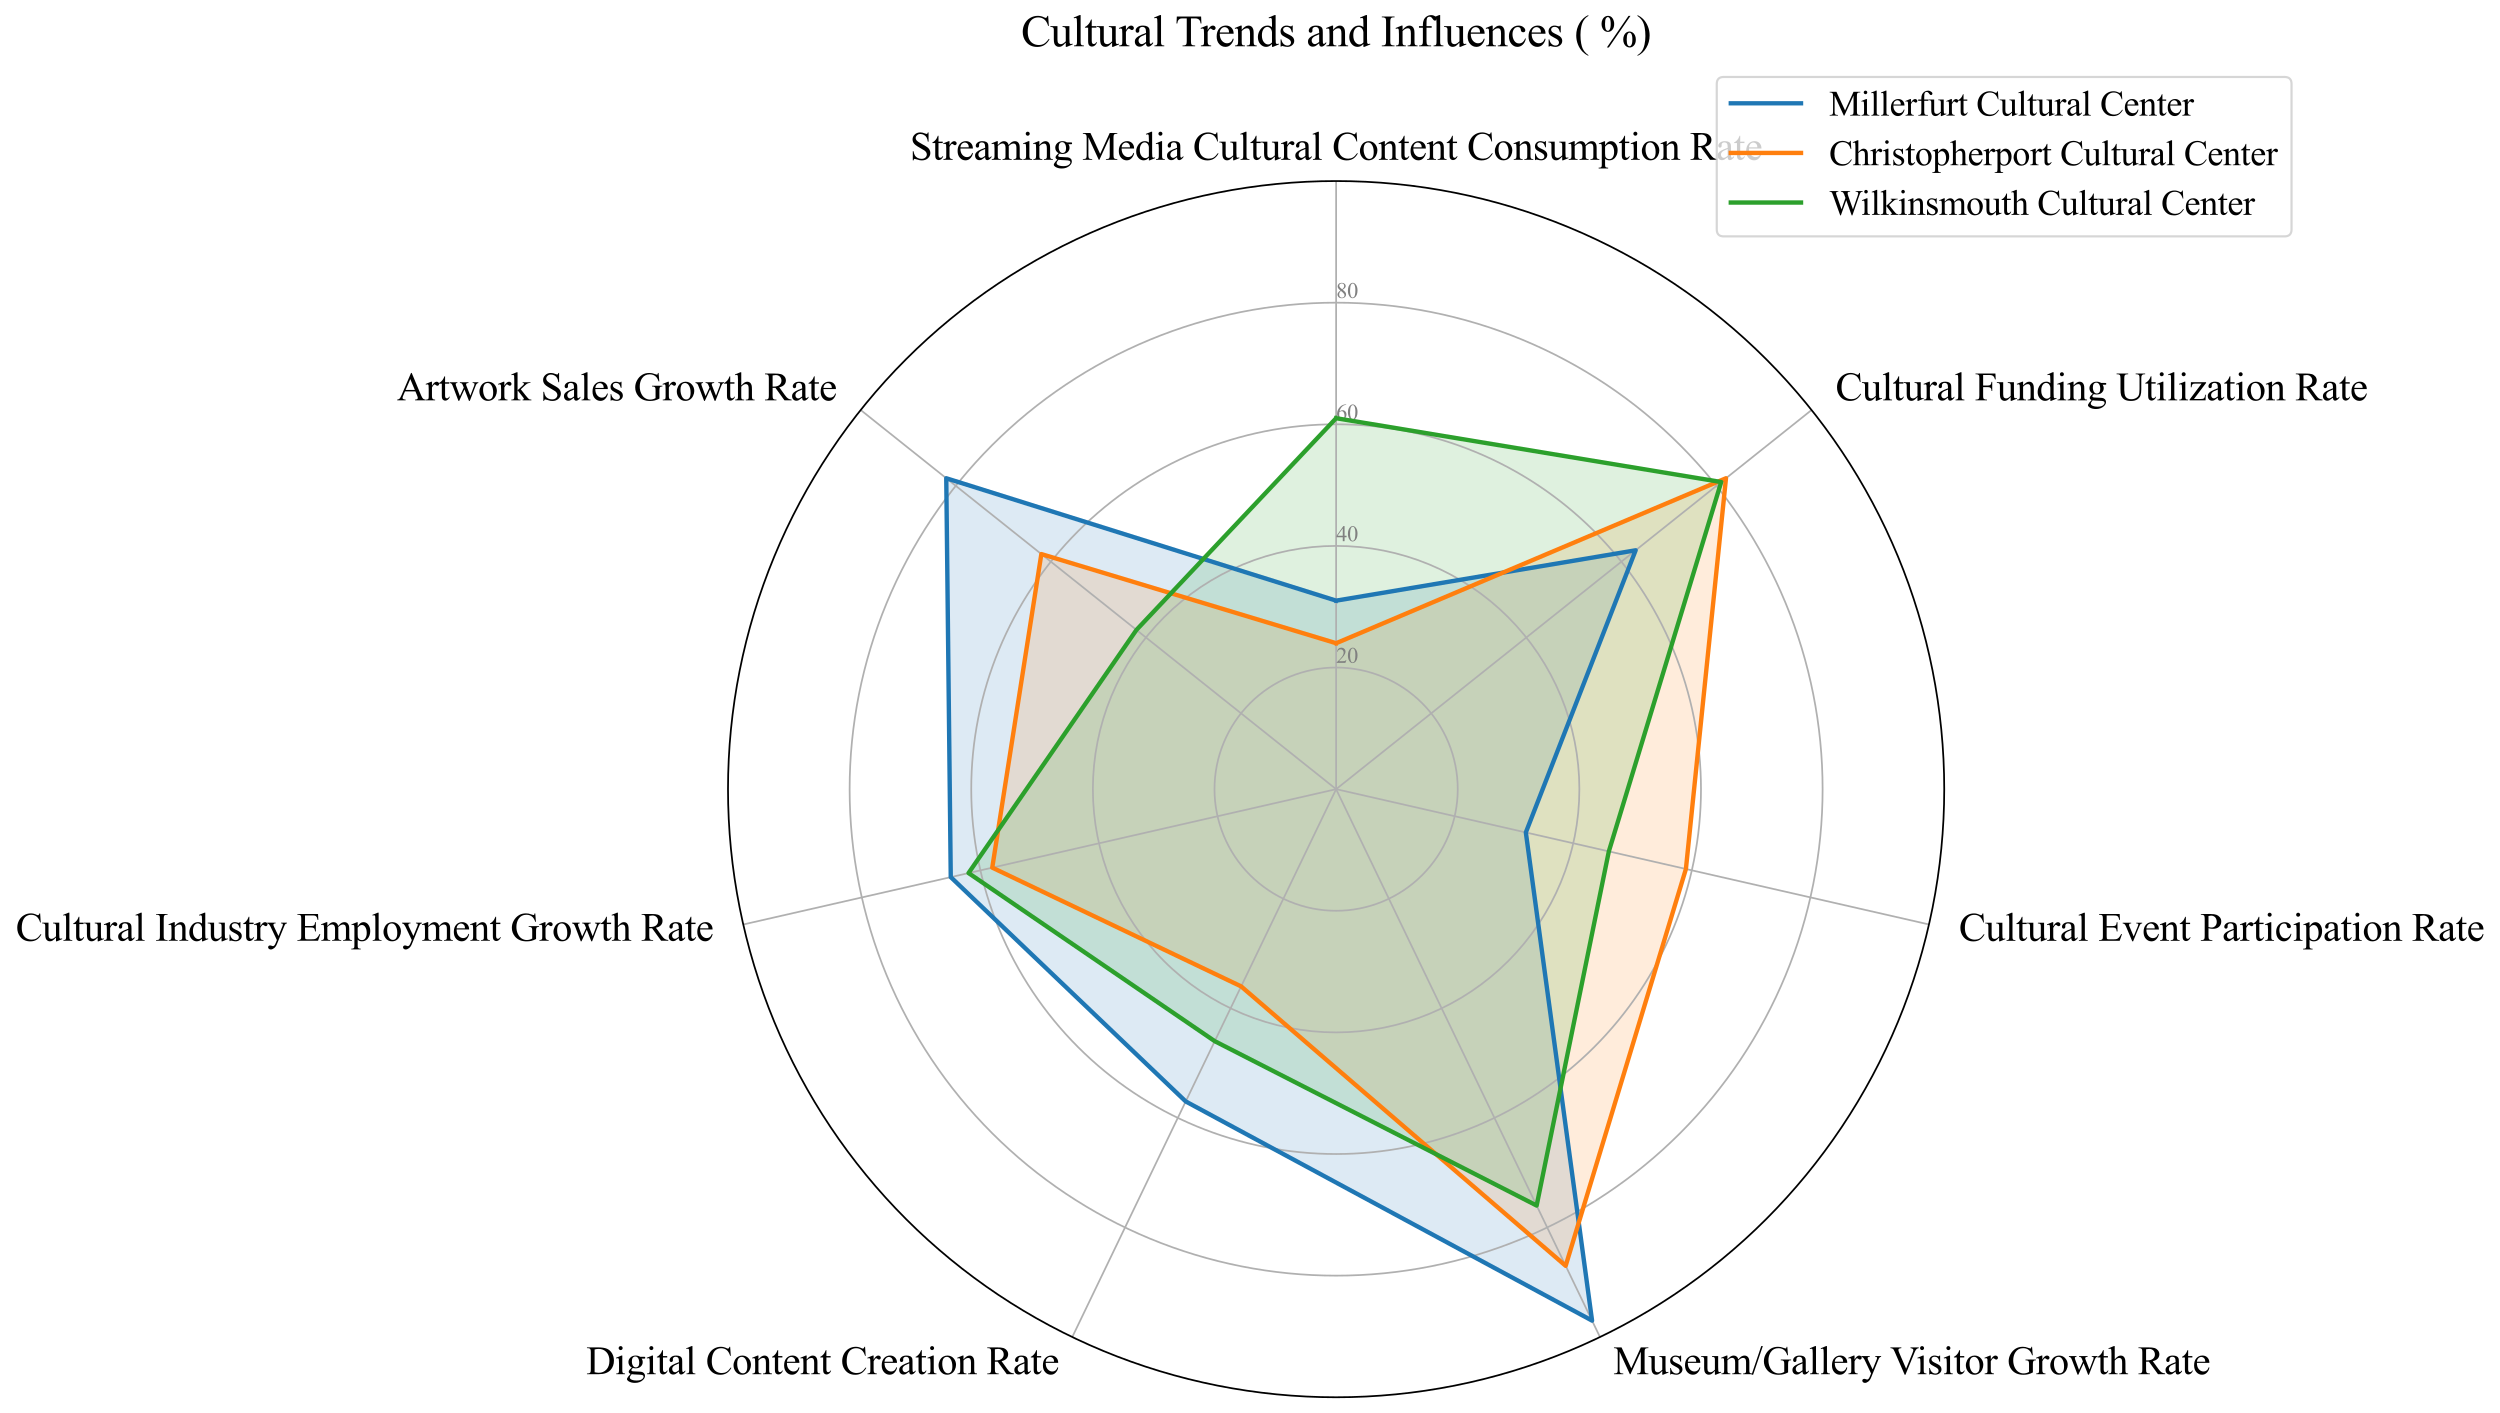 <?xml version="1.0" encoding="utf-8" standalone="no"?>
<!DOCTYPE svg PUBLIC "-//W3C//DTD SVG 1.1//EN"
  "http://www.w3.org/Graphics/SVG/1.1/DTD/svg11.dtd">
<svg xmlns:xlink="http://www.w3.org/1999/xlink" width="1139.593pt" height="644.128pt" viewBox="0 0 1139.593 644.128" xmlns="http://www.w3.org/2000/svg" version="1.1">
 <defs>
  <style type="text/css">*{stroke-linejoin: round; stroke-linecap: butt}</style>
 </defs>
 <g id="figure_1">
  <g id="patch_1">
   <path d="M 0 644.128 
L 1139.593 644.128 
L 1139.593 0 
L 0 0 
z
" style="fill: #ffffff"/>
  </g>
  <g id="axes_1">
   <g id="patch_2">
    <path d="M 886.252 359.728 
C 886.252 323.326 879.082 287.278 865.152 253.648 
C 851.221 220.017 830.802 189.457 805.062 163.718 
C 779.322 137.978 748.763 117.558 715.132 103.628 
C 681.501 89.698 645.454 82.528 609.052 82.528 
C 572.651 82.528 536.603 89.698 502.972 103.628 
C 469.342 117.558 438.782 137.978 413.042 163.718 
C 387.302 189.457 366.883 220.017 352.953 253.648 
C 339.022 287.278 331.852 323.326 331.852 359.728 
C 331.852 396.129 339.022 432.177 352.953 465.807 
C 366.883 499.438 387.302 529.998 413.042 555.737 
C 438.782 581.477 469.342 601.897 502.972 615.827 
C 536.603 629.757 572.651 636.928 609.052 636.928 
C 645.454 636.928 681.501 629.757 715.132 615.827 
C 748.763 601.897 779.322 581.477 805.062 555.737 
C 830.802 529.998 851.221 499.438 865.152 465.807 
C 879.082 432.177 886.252 396.129 886.252 359.728 
M 609.052 359.728 
C 609.052 359.728 609.052 359.728 609.052 359.728 
C 609.052 359.728 609.052 359.728 609.052 359.728 
C 609.052 359.728 609.052 359.728 609.052 359.728 
C 609.052 359.728 609.052 359.728 609.052 359.728 
C 609.052 359.728 609.052 359.728 609.052 359.728 
C 609.052 359.728 609.052 359.728 609.052 359.728 
C 609.052 359.728 609.052 359.728 609.052 359.728 
C 609.052 359.728 609.052 359.728 609.052 359.728 
C 609.052 359.728 609.052 359.728 609.052 359.728 
C 609.052 359.728 609.052 359.728 609.052 359.728 
C 609.052 359.728 609.052 359.728 609.052 359.728 
C 609.052 359.728 609.052 359.728 609.052 359.728 
C 609.052 359.728 609.052 359.728 609.052 359.728 
C 609.052 359.728 609.052 359.728 609.052 359.728 
C 609.052 359.728 609.052 359.728 609.052 359.728 
C 609.052 359.728 609.052 359.728 609.052 359.728 
z
" style="fill: #ffffff"/>
   </g>
   <g id="patch_3">
    <path d="M 609.052 273.796 
L 745.588 250.844 
L 695.532 379.466 
L 725.717 601.984 
L 540.497 502.084 
L 433.39 399.821 
L 431.339 218.006 
z
" clip-path="url(#p8ba1079437)" style="fill: #1f77b4; opacity: 0.15; stroke: #1f77b4; stroke-linejoin: miter"/>
   </g>
   <g id="patch_4">
    <path d="M 609.052 293.2 
L 786.766 218.006 
L 768.5 396.12 
L 713.689 577.009 
L 565.754 449.637 
L 452.307 395.504 
L 474.683 252.572 
z
" clip-path="url(#p8ba1079437)" style="fill: #ff7f0e; opacity: 0.15; stroke: #ff7f0e; stroke-linejoin: miter"/>
   </g>
   <g id="patch_5">
    <path d="M 609.052 190.636 
L 784.598 219.734 
L 733.367 388.102 
L 700.459 549.536 
L 553.727 474.612 
L 441.497 397.971 
L 518.028 287.138 
z
" clip-path="url(#p8ba1079437)" style="fill: #2ca02c; opacity: 0.15; stroke: #2ca02c; stroke-linejoin: miter"/>
   </g>
   <g id="matplotlib.axis_1">
    <g id="xtick_1">
     <g id="line2d_1">
      <path d="M 609.052 359.728 
L 609.052 82.528 
" clip-path="url(#p8ba1079437)" style="fill: none; stroke: #b0b0b0; stroke-width: 0.8; stroke-linecap: square"/>
     </g>
     <g id="text_1">
      <!-- Streaming Media Cultural Content Consumption Rate -->
      <g transform="translate(414.819 72.835) scale(0.18 -0.18)">
       <defs>
        <path id="TimesNewRomanPSMT-53" d="M 2934 4334 
L 2934 2869 
L 2819 2869 
Q 2763 3291 2617 3541 
Q 2472 3791 2203 3937 
Q 1934 4084 1647 4084 
Q 1322 4084 1109 3886 
Q 897 3688 897 3434 
Q 897 3241 1031 3081 
Q 1225 2847 1953 2456 
Q 2547 2138 2764 1967 
Q 2981 1797 3098 1565 
Q 3216 1334 3216 1081 
Q 3216 600 2842 251 
Q 2469 -97 1881 -97 
Q 1697 -97 1534 -69 
Q 1438 -53 1133 45 
Q 828 144 747 144 
Q 669 144 623 97 
Q 578 50 556 -97 
L 441 -97 
L 441 1356 
L 556 1356 
Q 638 900 775 673 
Q 913 447 1195 297 
Q 1478 147 1816 147 
Q 2206 147 2432 353 
Q 2659 559 2659 841 
Q 2659 997 2573 1156 
Q 2488 1316 2306 1453 
Q 2184 1547 1640 1851 
Q 1097 2156 867 2337 
Q 638 2519 519 2737 
Q 400 2956 400 3219 
Q 400 3675 750 4004 
Q 1100 4334 1641 4334 
Q 1978 4334 2356 4169 
Q 2531 4091 2603 4091 
Q 2684 4091 2736 4139 
Q 2788 4188 2819 4334 
L 2934 4334 
z
" transform="scale(0.016)"/>
        <path id="TimesNewRomanPSMT-74" d="M 1031 3803 
L 1031 2863 
L 1700 2863 
L 1700 2644 
L 1031 2644 
L 1031 788 
Q 1031 509 1111 412 
Q 1191 316 1316 316 
Q 1419 316 1516 380 
Q 1613 444 1666 569 
L 1788 569 
Q 1678 263 1478 108 
Q 1278 -47 1066 -47 
Q 922 -47 784 33 
Q 647 113 581 261 
Q 516 409 516 719 
L 516 2644 
L 63 2644 
L 63 2747 
Q 234 2816 414 2980 
Q 594 3144 734 3369 
Q 806 3488 934 3803 
L 1031 3803 
z
" transform="scale(0.016)"/>
        <path id="TimesNewRomanPSMT-72" d="M 1038 2947 
L 1038 2303 
Q 1397 2947 1775 2947 
Q 1947 2947 2059 2842 
Q 2172 2738 2172 2600 
Q 2172 2478 2090 2393 
Q 2009 2309 1897 2309 
Q 1788 2309 1652 2417 
Q 1516 2525 1450 2525 
Q 1394 2525 1328 2463 
Q 1188 2334 1038 2041 
L 1038 669 
Q 1038 431 1097 309 
Q 1138 225 1241 169 
Q 1344 113 1538 113 
L 1538 0 
L 72 0 
L 72 113 
Q 291 113 397 181 
Q 475 231 506 341 
Q 522 394 522 644 
L 522 1753 
Q 522 2253 501 2348 
Q 481 2444 426 2487 
Q 372 2531 291 2531 
Q 194 2531 72 2484 
L 41 2597 
L 906 2947 
L 1038 2947 
z
" transform="scale(0.016)"/>
        <path id="TimesNewRomanPSMT-65" d="M 681 1784 
Q 678 1147 991 784 
Q 1303 422 1725 422 
Q 2006 422 2214 576 
Q 2422 731 2563 1106 
L 2659 1044 
Q 2594 616 2278 264 
Q 1963 -88 1488 -88 
Q 972 -88 605 314 
Q 238 716 238 1394 
Q 238 2128 614 2539 
Q 991 2950 1559 2950 
Q 2041 2950 2350 2633 
Q 2659 2316 2659 1784 
L 681 1784 
z
M 681 1966 
L 2006 1966 
Q 1991 2241 1941 2353 
Q 1863 2528 1708 2628 
Q 1553 2728 1384 2728 
Q 1125 2728 920 2526 
Q 716 2325 681 1966 
z
" transform="scale(0.016)"/>
        <path id="TimesNewRomanPSMT-61" d="M 1822 413 
Q 1381 72 1269 19 
Q 1100 -59 909 -59 
Q 613 -59 420 144 
Q 228 347 228 678 
Q 228 888 322 1041 
Q 450 1253 767 1440 
Q 1084 1628 1822 1897 
L 1822 2009 
Q 1822 2438 1686 2597 
Q 1550 2756 1291 2756 
Q 1094 2756 978 2650 
Q 859 2544 859 2406 
L 866 2225 
Q 866 2081 792 2003 
Q 719 1925 600 1925 
Q 484 1925 411 2006 
Q 338 2088 338 2228 
Q 338 2497 613 2722 
Q 888 2947 1384 2947 
Q 1766 2947 2009 2819 
Q 2194 2722 2281 2516 
Q 2338 2381 2338 1966 
L 2338 994 
Q 2338 584 2353 492 
Q 2369 400 2405 369 
Q 2441 338 2488 338 
Q 2538 338 2575 359 
Q 2641 400 2828 588 
L 2828 413 
Q 2478 -56 2159 -56 
Q 2006 -56 1915 50 
Q 1825 156 1822 413 
z
M 1822 616 
L 1822 1706 
Q 1350 1519 1213 1441 
Q 966 1303 859 1153 
Q 753 1003 753 825 
Q 753 600 887 451 
Q 1022 303 1197 303 
Q 1434 303 1822 616 
z
" transform="scale(0.016)"/>
        <path id="TimesNewRomanPSMT-6d" d="M 1050 2338 
Q 1363 2650 1419 2697 
Q 1559 2816 1721 2881 
Q 1884 2947 2044 2947 
Q 2313 2947 2506 2790 
Q 2700 2634 2766 2338 
Q 3088 2713 3309 2830 
Q 3531 2947 3766 2947 
Q 3994 2947 4170 2830 
Q 4347 2713 4450 2447 
Q 4519 2266 4519 1878 
L 4519 647 
Q 4519 378 4559 278 
Q 4591 209 4675 161 
Q 4759 113 4950 113 
L 4950 0 
L 3538 0 
L 3538 113 
L 3597 113 
Q 3781 113 3884 184 
Q 3956 234 3988 344 
Q 4000 397 4000 647 
L 4000 1878 
Q 4000 2228 3916 2372 
Q 3794 2572 3525 2572 
Q 3359 2572 3192 2489 
Q 3025 2406 2788 2181 
L 2781 2147 
L 2788 2013 
L 2788 647 
Q 2788 353 2820 281 
Q 2853 209 2943 161 
Q 3034 113 3253 113 
L 3253 0 
L 1806 0 
L 1806 113 
Q 2044 113 2133 169 
Q 2222 225 2256 338 
Q 2272 391 2272 647 
L 2272 1878 
Q 2272 2228 2169 2381 
Q 2031 2581 1784 2581 
Q 1616 2581 1450 2491 
Q 1191 2353 1050 2181 
L 1050 647 
Q 1050 366 1089 281 
Q 1128 197 1204 155 
Q 1281 113 1516 113 
L 1516 0 
L 100 0 
L 100 113 
Q 297 113 375 155 
Q 453 197 493 289 
Q 534 381 534 647 
L 534 1741 
Q 534 2213 506 2350 
Q 484 2453 437 2492 
Q 391 2531 309 2531 
Q 222 2531 100 2484 
L 53 2597 
L 916 2947 
L 1050 2947 
L 1050 2338 
z
" transform="scale(0.016)"/>
        <path id="TimesNewRomanPSMT-69" d="M 928 4444 
Q 1059 4444 1151 4351 
Q 1244 4259 1244 4128 
Q 1244 3997 1151 3903 
Q 1059 3809 928 3809 
Q 797 3809 703 3903 
Q 609 3997 609 4128 
Q 609 4259 701 4351 
Q 794 4444 928 4444 
z
M 1188 2947 
L 1188 647 
Q 1188 378 1227 289 
Q 1266 200 1342 156 
Q 1419 113 1622 113 
L 1622 0 
L 231 0 
L 231 113 
Q 441 113 512 153 
Q 584 194 626 287 
Q 669 381 669 647 
L 669 1750 
Q 669 2216 641 2353 
Q 619 2453 572 2492 
Q 525 2531 444 2531 
Q 356 2531 231 2484 
L 188 2597 
L 1050 2947 
L 1188 2947 
z
" transform="scale(0.016)"/>
        <path id="TimesNewRomanPSMT-6e" d="M 1034 2341 
Q 1538 2947 1994 2947 
Q 2228 2947 2397 2830 
Q 2566 2713 2666 2444 
Q 2734 2256 2734 1869 
L 2734 647 
Q 2734 375 2778 278 
Q 2813 200 2889 156 
Q 2966 113 3172 113 
L 3172 0 
L 1756 0 
L 1756 113 
L 1816 113 
Q 2016 113 2095 173 
Q 2175 234 2206 353 
Q 2219 400 2219 647 
L 2219 1819 
Q 2219 2209 2117 2386 
Q 2016 2563 1775 2563 
Q 1403 2563 1034 2156 
L 1034 647 
Q 1034 356 1069 288 
Q 1113 197 1189 155 
Q 1266 113 1500 113 
L 1500 0 
L 84 0 
L 84 113 
L 147 113 
Q 366 113 442 223 
Q 519 334 519 647 
L 519 1709 
Q 519 2225 495 2337 
Q 472 2450 423 2490 
Q 375 2531 294 2531 
Q 206 2531 84 2484 
L 38 2597 
L 900 2947 
L 1034 2947 
L 1034 2341 
z
" transform="scale(0.016)"/>
        <path id="TimesNewRomanPSMT-67" d="M 966 1044 
Q 703 1172 562 1401 
Q 422 1631 422 1909 
Q 422 2334 742 2640 
Q 1063 2947 1563 2947 
Q 1972 2947 2272 2747 
L 2878 2747 
Q 3013 2747 3034 2739 
Q 3056 2731 3066 2713 
Q 3084 2684 3084 2613 
Q 3084 2531 3069 2500 
Q 3059 2484 3036 2475 
Q 3013 2466 2878 2466 
L 2506 2466 
Q 2681 2241 2681 1891 
Q 2681 1491 2375 1206 
Q 2069 922 1553 922 
Q 1341 922 1119 984 
Q 981 866 932 777 
Q 884 688 884 625 
Q 884 572 936 522 
Q 988 472 1138 450 
Q 1225 438 1575 428 
Q 2219 413 2409 384 
Q 2700 344 2873 169 
Q 3047 -6 3047 -263 
Q 3047 -616 2716 -925 
Q 2228 -1381 1444 -1381 
Q 841 -1381 425 -1109 
Q 191 -953 191 -784 
Q 191 -709 225 -634 
Q 278 -519 444 -313 
Q 466 -284 763 25 
Q 600 122 533 198 
Q 466 275 466 372 
Q 466 481 555 628 
Q 644 775 966 1044 
z
M 1509 2797 
Q 1278 2797 1122 2612 
Q 966 2428 966 2047 
Q 966 1553 1178 1281 
Q 1341 1075 1591 1075 
Q 1828 1075 1981 1253 
Q 2134 1431 2134 1813 
Q 2134 2309 1919 2591 
Q 1759 2797 1509 2797 
z
M 934 0 
Q 788 -159 713 -296 
Q 638 -434 638 -550 
Q 638 -700 819 -813 
Q 1131 -1006 1722 -1006 
Q 2284 -1006 2551 -807 
Q 2819 -609 2819 -384 
Q 2819 -222 2659 -153 
Q 2497 -84 2016 -72 
Q 1313 -53 934 0 
z
" transform="scale(0.016)"/>
        <path id="TimesNewRomanPSMT-20" transform="scale(0.016)"/>
        <path id="TimesNewRomanPSMT-4d" d="M 2619 0 
L 981 3566 
L 981 734 
Q 981 344 1066 247 
Q 1181 116 1431 116 
L 1581 116 
L 1581 0 
L 106 0 
L 106 116 
L 256 116 
Q 525 116 638 278 
Q 706 378 706 734 
L 706 3503 
Q 706 3784 644 3909 
Q 600 4000 483 4061 
Q 366 4122 106 4122 
L 106 4238 
L 1306 4238 
L 2844 922 
L 4356 4238 
L 5556 4238 
L 5556 4122 
L 5409 4122 
Q 5138 4122 5025 3959 
Q 4956 3859 4956 3503 
L 4956 734 
Q 4956 344 5044 247 
Q 5159 116 5409 116 
L 5556 116 
L 5556 0 
L 3756 0 
L 3756 116 
L 3906 116 
Q 4178 116 4288 278 
Q 4356 378 4356 734 
L 4356 3566 
L 2722 0 
L 2619 0 
z
" transform="scale(0.016)"/>
        <path id="TimesNewRomanPSMT-64" d="M 2222 322 
Q 2013 103 1813 7 
Q 1613 -88 1381 -88 
Q 913 -88 563 304 
Q 213 697 213 1313 
Q 213 1928 600 2439 
Q 988 2950 1597 2950 
Q 1975 2950 2222 2709 
L 2222 3238 
Q 2222 3728 2198 3840 
Q 2175 3953 2125 3993 
Q 2075 4034 2000 4034 
Q 1919 4034 1784 3984 
L 1744 4094 
L 2597 4444 
L 2738 4444 
L 2738 1134 
Q 2738 631 2761 520 
Q 2784 409 2836 365 
Q 2888 322 2956 322 
Q 3041 322 3181 375 
L 3216 266 
L 2366 -88 
L 2222 -88 
L 2222 322 
z
M 2222 541 
L 2222 2016 
Q 2203 2228 2109 2403 
Q 2016 2578 1861 2667 
Q 1706 2756 1559 2756 
Q 1284 2756 1069 2509 
Q 784 2184 784 1559 
Q 784 928 1059 592 
Q 1334 256 1672 256 
Q 1956 256 2222 541 
z
" transform="scale(0.016)"/>
        <path id="TimesNewRomanPSMT-43" d="M 3853 4334 
L 3950 2894 
L 3853 2894 
Q 3659 3541 3300 3825 
Q 2941 4109 2438 4109 
Q 2016 4109 1675 3895 
Q 1334 3681 1139 3212 
Q 944 2744 944 2047 
Q 944 1472 1128 1050 
Q 1313 628 1683 403 
Q 2053 178 2528 178 
Q 2941 178 3256 354 
Q 3572 531 3950 1056 
L 4047 994 
Q 3728 428 3303 165 
Q 2878 -97 2294 -97 
Q 1241 -97 663 684 
Q 231 1266 231 2053 
Q 231 2688 515 3219 
Q 800 3750 1298 4042 
Q 1797 4334 2388 4334 
Q 2847 4334 3294 4109 
Q 3425 4041 3481 4041 
Q 3566 4041 3628 4100 
Q 3709 4184 3744 4334 
L 3853 4334 
z
" transform="scale(0.016)"/>
        <path id="TimesNewRomanPSMT-75" d="M 2709 2863 
L 2709 1128 
Q 2709 631 2732 520 
Q 2756 409 2807 365 
Q 2859 322 2928 322 
Q 3025 322 3147 375 
L 3191 266 
L 2334 -88 
L 2194 -88 
L 2194 519 
Q 1825 119 1631 15 
Q 1438 -88 1222 -88 
Q 981 -88 804 51 
Q 628 191 559 409 
Q 491 628 491 1028 
L 491 2306 
Q 491 2509 447 2587 
Q 403 2666 317 2708 
Q 231 2750 6 2747 
L 6 2863 
L 1009 2863 
L 1009 947 
Q 1009 547 1148 422 
Q 1288 297 1484 297 
Q 1619 297 1789 381 
Q 1959 466 2194 703 
L 2194 2325 
Q 2194 2569 2105 2655 
Q 2016 2741 1734 2747 
L 1734 2863 
L 2709 2863 
z
" transform="scale(0.016)"/>
        <path id="TimesNewRomanPSMT-6c" d="M 1184 4444 
L 1184 647 
Q 1184 378 1223 290 
Q 1263 203 1344 158 
Q 1425 113 1647 113 
L 1647 0 
L 244 0 
L 244 113 
Q 441 113 512 153 
Q 584 194 625 287 
Q 666 381 666 647 
L 666 3247 
Q 666 3731 644 3842 
Q 622 3953 573 3993 
Q 525 4034 450 4034 
Q 369 4034 244 3984 
L 191 4094 
L 1044 4444 
L 1184 4444 
z
" transform="scale(0.016)"/>
        <path id="TimesNewRomanPSMT-6f" d="M 1600 2947 
Q 2250 2947 2644 2453 
Q 2978 2031 2978 1484 
Q 2978 1100 2793 706 
Q 2609 313 2286 112 
Q 1963 -88 1566 -88 
Q 919 -88 538 428 
Q 216 863 216 1403 
Q 216 1797 411 2186 
Q 606 2575 925 2761 
Q 1244 2947 1600 2947 
z
M 1503 2744 
Q 1338 2744 1170 2645 
Q 1003 2547 900 2300 
Q 797 2053 797 1666 
Q 797 1041 1045 587 
Q 1294 134 1700 134 
Q 2003 134 2200 384 
Q 2397 634 2397 1244 
Q 2397 2006 2069 2444 
Q 1847 2744 1503 2744 
z
" transform="scale(0.016)"/>
        <path id="TimesNewRomanPSMT-73" d="M 2050 2947 
L 2050 1972 
L 1947 1972 
Q 1828 2431 1642 2597 
Q 1456 2763 1169 2763 
Q 950 2763 815 2647 
Q 681 2531 681 2391 
Q 681 2216 781 2091 
Q 878 1963 1175 1819 
L 1631 1597 
Q 2266 1288 2266 781 
Q 2266 391 1970 151 
Q 1675 -88 1309 -88 
Q 1047 -88 709 6 
Q 606 38 541 38 
Q 469 38 428 -44 
L 325 -44 
L 325 978 
L 428 978 
Q 516 541 762 319 
Q 1009 97 1316 97 
Q 1531 97 1667 223 
Q 1803 350 1803 528 
Q 1803 744 1651 891 
Q 1500 1038 1047 1263 
Q 594 1488 453 1669 
Q 313 1847 313 2119 
Q 313 2472 555 2709 
Q 797 2947 1181 2947 
Q 1350 2947 1591 2875 
Q 1750 2828 1803 2828 
Q 1853 2828 1881 2850 
Q 1909 2872 1947 2947 
L 2050 2947 
z
" transform="scale(0.016)"/>
        <path id="TimesNewRomanPSMT-70" d="M -6 2578 
L 875 2934 
L 994 2934 
L 994 2266 
Q 1216 2644 1439 2795 
Q 1663 2947 1909 2947 
Q 2341 2947 2628 2609 
Q 2981 2197 2981 1534 
Q 2981 794 2556 309 
Q 2206 -88 1675 -88 
Q 1444 -88 1275 -22 
Q 1150 25 994 166 
L 994 -706 
Q 994 -1000 1030 -1079 
Q 1066 -1159 1155 -1206 
Q 1244 -1253 1478 -1253 
L 1478 -1369 
L -22 -1369 
L -22 -1253 
L 56 -1253 
Q 228 -1256 350 -1188 
Q 409 -1153 442 -1076 
Q 475 -1000 475 -688 
L 475 2019 
Q 475 2297 450 2372 
Q 425 2447 370 2484 
Q 316 2522 222 2522 
Q 147 2522 31 2478 
L -6 2578 
z
M 994 2081 
L 994 1013 
Q 994 666 1022 556 
Q 1066 375 1236 237 
Q 1406 100 1666 100 
Q 1978 100 2172 344 
Q 2425 663 2425 1241 
Q 2425 1897 2138 2250 
Q 1938 2494 1663 2494 
Q 1513 2494 1366 2419 
Q 1253 2363 994 2081 
z
" transform="scale(0.016)"/>
        <path id="TimesNewRomanPSMT-52" d="M 4325 0 
L 3194 0 
L 1759 1981 
Q 1600 1975 1500 1975 
Q 1459 1975 1412 1976 
Q 1366 1978 1316 1981 
L 1316 750 
Q 1316 350 1403 253 
Q 1522 116 1759 116 
L 1925 116 
L 1925 0 
L 109 0 
L 109 116 
L 269 116 
Q 538 116 653 291 
Q 719 388 719 750 
L 719 3488 
Q 719 3888 631 3984 
Q 509 4122 269 4122 
L 109 4122 
L 109 4238 
L 1653 4238 
Q 2328 4238 2648 4139 
Q 2969 4041 3192 3777 
Q 3416 3513 3416 3147 
Q 3416 2756 3161 2468 
Q 2906 2181 2372 2063 
L 3247 847 
Q 3547 428 3762 290 
Q 3978 153 4325 116 
L 4325 0 
z
M 1316 2178 
Q 1375 2178 1419 2176 
Q 1463 2175 1491 2175 
Q 2097 2175 2405 2437 
Q 2713 2700 2713 3106 
Q 2713 3503 2464 3751 
Q 2216 4000 1806 4000 
Q 1625 4000 1316 3941 
L 1316 2178 
z
" transform="scale(0.016)"/>
       </defs>
       <use xlink:href="#TimesNewRomanPSMT-53"/>
       <use xlink:href="#TimesNewRomanPSMT-74" transform="translate(55.615 0)"/>
       <use xlink:href="#TimesNewRomanPSMT-72" transform="translate(83.398 0)"/>
       <use xlink:href="#TimesNewRomanPSMT-65" transform="translate(116.699 0)"/>
       <use xlink:href="#TimesNewRomanPSMT-61" transform="translate(161.084 0)"/>
       <use xlink:href="#TimesNewRomanPSMT-6d" transform="translate(205.469 0)"/>
       <use xlink:href="#TimesNewRomanPSMT-69" transform="translate(283.252 0)"/>
       <use xlink:href="#TimesNewRomanPSMT-6e" transform="translate(311.035 0)"/>
       <use xlink:href="#TimesNewRomanPSMT-67" transform="translate(361.035 0)"/>
       <use xlink:href="#TimesNewRomanPSMT-20" transform="translate(411.035 0)"/>
       <use xlink:href="#TimesNewRomanPSMT-4d" transform="translate(436.035 0)"/>
       <use xlink:href="#TimesNewRomanPSMT-65" transform="translate(524.951 0)"/>
       <use xlink:href="#TimesNewRomanPSMT-64" transform="translate(569.336 0)"/>
       <use xlink:href="#TimesNewRomanPSMT-69" transform="translate(619.336 0)"/>
       <use xlink:href="#TimesNewRomanPSMT-61" transform="translate(647.119 0)"/>
       <use xlink:href="#TimesNewRomanPSMT-20" transform="translate(691.504 0)"/>
       <use xlink:href="#TimesNewRomanPSMT-43" transform="translate(716.504 0)"/>
       <use xlink:href="#TimesNewRomanPSMT-75" transform="translate(783.203 0)"/>
       <use xlink:href="#TimesNewRomanPSMT-6c" transform="translate(833.203 0)"/>
       <use xlink:href="#TimesNewRomanPSMT-74" transform="translate(860.986 0)"/>
       <use xlink:href="#TimesNewRomanPSMT-75" transform="translate(888.77 0)"/>
       <use xlink:href="#TimesNewRomanPSMT-72" transform="translate(938.77 0)"/>
       <use xlink:href="#TimesNewRomanPSMT-61" transform="translate(972.07 0)"/>
       <use xlink:href="#TimesNewRomanPSMT-6c" transform="translate(1016.455 0)"/>
       <use xlink:href="#TimesNewRomanPSMT-20" transform="translate(1044.238 0)"/>
       <use xlink:href="#TimesNewRomanPSMT-43" transform="translate(1069.238 0)"/>
       <use xlink:href="#TimesNewRomanPSMT-6f" transform="translate(1135.938 0)"/>
       <use xlink:href="#TimesNewRomanPSMT-6e" transform="translate(1185.938 0)"/>
       <use xlink:href="#TimesNewRomanPSMT-74" transform="translate(1235.938 0)"/>
       <use xlink:href="#TimesNewRomanPSMT-65" transform="translate(1263.721 0)"/>
       <use xlink:href="#TimesNewRomanPSMT-6e" transform="translate(1308.105 0)"/>
       <use xlink:href="#TimesNewRomanPSMT-74" transform="translate(1358.105 0)"/>
       <use xlink:href="#TimesNewRomanPSMT-20" transform="translate(1385.889 0)"/>
       <use xlink:href="#TimesNewRomanPSMT-43" transform="translate(1410.889 0)"/>
       <use xlink:href="#TimesNewRomanPSMT-6f" transform="translate(1477.588 0)"/>
       <use xlink:href="#TimesNewRomanPSMT-6e" transform="translate(1527.588 0)"/>
       <use xlink:href="#TimesNewRomanPSMT-73" transform="translate(1577.588 0)"/>
       <use xlink:href="#TimesNewRomanPSMT-75" transform="translate(1616.504 0)"/>
       <use xlink:href="#TimesNewRomanPSMT-6d" transform="translate(1666.504 0)"/>
       <use xlink:href="#TimesNewRomanPSMT-70" transform="translate(1744.287 0)"/>
       <use xlink:href="#TimesNewRomanPSMT-74" transform="translate(1794.287 0)"/>
       <use xlink:href="#TimesNewRomanPSMT-69" transform="translate(1822.07 0)"/>
       <use xlink:href="#TimesNewRomanPSMT-6f" transform="translate(1849.854 0)"/>
       <use xlink:href="#TimesNewRomanPSMT-6e" transform="translate(1899.854 0)"/>
       <use xlink:href="#TimesNewRomanPSMT-20" transform="translate(1949.854 0)"/>
       <use xlink:href="#TimesNewRomanPSMT-52" transform="translate(1974.854 0)"/>
       <use xlink:href="#TimesNewRomanPSMT-61" transform="translate(2041.553 0)"/>
       <use xlink:href="#TimesNewRomanPSMT-74" transform="translate(2085.938 0)"/>
       <use xlink:href="#TimesNewRomanPSMT-65" transform="translate(2113.721 0)"/>
      </g>
     </g>
    </g>
    <g id="xtick_2">
     <g id="line2d_2">
      <path d="M 609.052 359.728 
L 825.776 186.896 
" clip-path="url(#p8ba1079437)" style="fill: none; stroke: #b0b0b0; stroke-width: 0.8; stroke-linecap: square"/>
     </g>
     <g id="text_2">
      <!-- Cultural Funding Utilization Rate -->
      <g transform="translate(836.721 182.475) scale(0.18 -0.18)">
       <defs>
        <path id="TimesNewRomanPSMT-46" d="M 1309 4006 
L 1309 2341 
L 2081 2341 
Q 2347 2341 2470 2458 
Q 2594 2575 2634 2922 
L 2750 2922 
L 2750 1488 
L 2634 1488 
Q 2631 1734 2570 1850 
Q 2509 1966 2401 2023 
Q 2294 2081 2081 2081 
L 1309 2081 
L 1309 750 
Q 1309 428 1350 325 
Q 1381 247 1481 191 
Q 1619 116 1769 116 
L 1922 116 
L 1922 0 
L 103 0 
L 103 116 
L 253 116 
Q 516 116 634 269 
Q 709 369 709 750 
L 709 3488 
Q 709 3809 669 3913 
Q 638 3991 541 4047 
Q 406 4122 253 4122 
L 103 4122 
L 103 4238 
L 3256 4238 
L 3297 3306 
L 3188 3306 
Q 3106 3603 2998 3742 
Q 2891 3881 2733 3943 
Q 2575 4006 2244 4006 
L 1309 4006 
z
" transform="scale(0.016)"/>
        <path id="TimesNewRomanPSMT-55" d="M 3053 4122 
L 3053 4238 
L 4553 4238 
L 4553 4122 
L 4394 4122 
Q 4144 4122 4009 3913 
Q 3944 3816 3944 3463 
L 3944 1744 
Q 3944 1106 3817 754 
Q 3691 403 3320 151 
Q 2950 -100 2313 -100 
Q 1619 -100 1259 140 
Q 900 381 750 788 
Q 650 1066 650 1831 
L 650 3488 
Q 650 3878 542 4000 
Q 434 4122 194 4122 
L 34 4122 
L 34 4238 
L 1866 4238 
L 1866 4122 
L 1703 4122 
Q 1441 4122 1328 3956 
Q 1250 3844 1250 3488 
L 1250 1641 
Q 1250 1394 1295 1075 
Q 1341 756 1459 578 
Q 1578 400 1801 284 
Q 2025 169 2350 169 
Q 2766 169 3094 350 
Q 3422 531 3542 814 
Q 3663 1097 3663 1772 
L 3663 3488 
Q 3663 3884 3575 3984 
Q 3453 4122 3213 4122 
L 3053 4122 
z
" transform="scale(0.016)"/>
        <path id="TimesNewRomanPSMT-7a" d="M 2688 878 
L 2653 0 
L 128 0 
L 128 113 
L 2028 2644 
L 1091 2644 
Q 788 2644 694 2605 
Q 600 2566 541 2456 
Q 456 2300 444 2069 
L 319 2069 
L 338 2863 
L 2738 2863 
L 2738 2747 
L 819 209 
L 1863 209 
Q 2191 209 2308 264 
Q 2425 319 2497 456 
Q 2547 556 2581 878 
L 2688 878 
z
" transform="scale(0.016)"/>
       </defs>
       <use xlink:href="#TimesNewRomanPSMT-43"/>
       <use xlink:href="#TimesNewRomanPSMT-75" transform="translate(66.699 0)"/>
       <use xlink:href="#TimesNewRomanPSMT-6c" transform="translate(116.699 0)"/>
       <use xlink:href="#TimesNewRomanPSMT-74" transform="translate(144.482 0)"/>
       <use xlink:href="#TimesNewRomanPSMT-75" transform="translate(172.266 0)"/>
       <use xlink:href="#TimesNewRomanPSMT-72" transform="translate(222.266 0)"/>
       <use xlink:href="#TimesNewRomanPSMT-61" transform="translate(255.566 0)"/>
       <use xlink:href="#TimesNewRomanPSMT-6c" transform="translate(299.951 0)"/>
       <use xlink:href="#TimesNewRomanPSMT-20" transform="translate(327.734 0)"/>
       <use xlink:href="#TimesNewRomanPSMT-46" transform="translate(352.734 0)"/>
       <use xlink:href="#TimesNewRomanPSMT-75" transform="translate(408.35 0)"/>
       <use xlink:href="#TimesNewRomanPSMT-6e" transform="translate(458.35 0)"/>
       <use xlink:href="#TimesNewRomanPSMT-64" transform="translate(508.35 0)"/>
       <use xlink:href="#TimesNewRomanPSMT-69" transform="translate(558.35 0)"/>
       <use xlink:href="#TimesNewRomanPSMT-6e" transform="translate(586.133 0)"/>
       <use xlink:href="#TimesNewRomanPSMT-67" transform="translate(636.133 0)"/>
       <use xlink:href="#TimesNewRomanPSMT-20" transform="translate(686.133 0)"/>
       <use xlink:href="#TimesNewRomanPSMT-55" transform="translate(711.133 0)"/>
       <use xlink:href="#TimesNewRomanPSMT-74" transform="translate(783.35 0)"/>
       <use xlink:href="#TimesNewRomanPSMT-69" transform="translate(811.133 0)"/>
       <use xlink:href="#TimesNewRomanPSMT-6c" transform="translate(838.916 0)"/>
       <use xlink:href="#TimesNewRomanPSMT-69" transform="translate(866.699 0)"/>
       <use xlink:href="#TimesNewRomanPSMT-7a" transform="translate(894.482 0)"/>
       <use xlink:href="#TimesNewRomanPSMT-61" transform="translate(938.867 0)"/>
       <use xlink:href="#TimesNewRomanPSMT-74" transform="translate(983.252 0)"/>
       <use xlink:href="#TimesNewRomanPSMT-69" transform="translate(1011.035 0)"/>
       <use xlink:href="#TimesNewRomanPSMT-6f" transform="translate(1038.818 0)"/>
       <use xlink:href="#TimesNewRomanPSMT-6e" transform="translate(1088.818 0)"/>
       <use xlink:href="#TimesNewRomanPSMT-20" transform="translate(1138.818 0)"/>
       <use xlink:href="#TimesNewRomanPSMT-52" transform="translate(1163.818 0)"/>
       <use xlink:href="#TimesNewRomanPSMT-61" transform="translate(1230.518 0)"/>
       <use xlink:href="#TimesNewRomanPSMT-74" transform="translate(1274.902 0)"/>
       <use xlink:href="#TimesNewRomanPSMT-65" transform="translate(1302.686 0)"/>
      </g>
     </g>
    </g>
    <g id="xtick_3">
     <g id="line2d_3">
      <path d="M 609.052 359.728 
L 879.302 421.41 
" clip-path="url(#p8ba1079437)" style="fill: none; stroke: #b0b0b0; stroke-width: 0.8; stroke-linecap: square"/>
     </g>
     <g id="text_3">
      <!-- Cultural Event Participation Rate -->
      <g transform="translate(892.951 428.85) scale(0.18 -0.18)">
       <defs>
        <path id="TimesNewRomanPSMT-45" d="M 1338 4006 
L 1338 2331 
L 2269 2331 
Q 2631 2331 2753 2441 
Q 2916 2584 2934 2947 
L 3050 2947 
L 3050 1472 
L 2934 1472 
Q 2891 1781 2847 1869 
Q 2791 1978 2662 2040 
Q 2534 2103 2269 2103 
L 1338 2103 
L 1338 706 
Q 1338 425 1363 364 
Q 1388 303 1450 267 
Q 1513 231 1688 231 
L 2406 231 
Q 2766 231 2928 281 
Q 3091 331 3241 478 
Q 3434 672 3638 1063 
L 3763 1063 
L 3397 0 
L 131 0 
L 131 116 
L 281 116 
Q 431 116 566 188 
Q 666 238 702 338 
Q 738 438 738 747 
L 738 3500 
Q 738 3903 656 3997 
Q 544 4122 281 4122 
L 131 4122 
L 131 4238 
L 3397 4238 
L 3444 3309 
L 3322 3309 
Q 3256 3644 3176 3769 
Q 3097 3894 2941 3959 
Q 2816 4006 2500 4006 
L 1338 4006 
z
" transform="scale(0.016)"/>
        <path id="TimesNewRomanPSMT-76" d="M 53 2863 
L 1400 2863 
L 1400 2747 
L 1313 2747 
Q 1191 2747 1127 2687 
Q 1063 2628 1063 2528 
Q 1063 2419 1128 2269 
L 1794 688 
L 2463 2328 
Q 2534 2503 2534 2594 
Q 2534 2638 2509 2666 
Q 2475 2713 2422 2730 
Q 2369 2747 2206 2747 
L 2206 2863 
L 3141 2863 
L 3141 2747 
Q 2978 2734 2916 2681 
Q 2806 2588 2719 2369 
L 1703 -88 
L 1575 -88 
L 553 2328 
Q 484 2497 421 2570 
Q 359 2644 263 2694 
Q 209 2722 53 2747 
L 53 2863 
z
" transform="scale(0.016)"/>
        <path id="TimesNewRomanPSMT-50" d="M 1313 1984 
L 1313 750 
Q 1313 350 1400 253 
Q 1519 116 1759 116 
L 1922 116 
L 1922 0 
L 106 0 
L 106 116 
L 266 116 
Q 534 116 650 291 
Q 713 388 713 750 
L 713 3488 
Q 713 3888 628 3984 
Q 506 4122 266 4122 
L 106 4122 
L 106 4238 
L 1659 4238 
Q 2228 4238 2556 4120 
Q 2884 4003 3109 3725 
Q 3334 3447 3334 3066 
Q 3334 2547 2992 2222 
Q 2650 1897 2025 1897 
Q 1872 1897 1694 1919 
Q 1516 1941 1313 1984 
z
M 1313 2163 
Q 1478 2131 1606 2115 
Q 1734 2100 1825 2100 
Q 2150 2100 2386 2351 
Q 2622 2603 2622 3003 
Q 2622 3278 2509 3514 
Q 2397 3750 2190 3867 
Q 1984 3984 1722 3984 
Q 1563 3984 1313 3925 
L 1313 2163 
z
" transform="scale(0.016)"/>
        <path id="TimesNewRomanPSMT-63" d="M 2631 1088 
Q 2516 522 2178 217 
Q 1841 -88 1431 -88 
Q 944 -88 581 321 
Q 219 731 219 1428 
Q 219 2103 620 2525 
Q 1022 2947 1584 2947 
Q 2006 2947 2278 2723 
Q 2550 2500 2550 2259 
Q 2550 2141 2473 2067 
Q 2397 1994 2259 1994 
Q 2075 1994 1981 2113 
Q 1928 2178 1911 2362 
Q 1894 2547 1784 2644 
Q 1675 2738 1481 2738 
Q 1169 2738 978 2506 
Q 725 2200 725 1697 
Q 725 1184 976 792 
Q 1228 400 1656 400 
Q 1963 400 2206 609 
Q 2378 753 2541 1131 
L 2631 1088 
z
" transform="scale(0.016)"/>
       </defs>
       <use xlink:href="#TimesNewRomanPSMT-43"/>
       <use xlink:href="#TimesNewRomanPSMT-75" transform="translate(66.699 0)"/>
       <use xlink:href="#TimesNewRomanPSMT-6c" transform="translate(116.699 0)"/>
       <use xlink:href="#TimesNewRomanPSMT-74" transform="translate(144.482 0)"/>
       <use xlink:href="#TimesNewRomanPSMT-75" transform="translate(172.266 0)"/>
       <use xlink:href="#TimesNewRomanPSMT-72" transform="translate(222.266 0)"/>
       <use xlink:href="#TimesNewRomanPSMT-61" transform="translate(255.566 0)"/>
       <use xlink:href="#TimesNewRomanPSMT-6c" transform="translate(299.951 0)"/>
       <use xlink:href="#TimesNewRomanPSMT-20" transform="translate(327.734 0)"/>
       <use xlink:href="#TimesNewRomanPSMT-45" transform="translate(352.734 0)"/>
       <use xlink:href="#TimesNewRomanPSMT-76" transform="translate(413.818 0)"/>
       <use xlink:href="#TimesNewRomanPSMT-65" transform="translate(463.818 0)"/>
       <use xlink:href="#TimesNewRomanPSMT-6e" transform="translate(508.203 0)"/>
       <use xlink:href="#TimesNewRomanPSMT-74" transform="translate(558.203 0)"/>
       <use xlink:href="#TimesNewRomanPSMT-20" transform="translate(585.986 0)"/>
       <use xlink:href="#TimesNewRomanPSMT-50" transform="translate(610.986 0)"/>
       <use xlink:href="#TimesNewRomanPSMT-61" transform="translate(666.602 0)"/>
       <use xlink:href="#TimesNewRomanPSMT-72" transform="translate(710.986 0)"/>
       <use xlink:href="#TimesNewRomanPSMT-74" transform="translate(744.287 0)"/>
       <use xlink:href="#TimesNewRomanPSMT-69" transform="translate(772.07 0)"/>
       <use xlink:href="#TimesNewRomanPSMT-63" transform="translate(799.854 0)"/>
       <use xlink:href="#TimesNewRomanPSMT-69" transform="translate(844.238 0)"/>
       <use xlink:href="#TimesNewRomanPSMT-70" transform="translate(872.021 0)"/>
       <use xlink:href="#TimesNewRomanPSMT-61" transform="translate(922.021 0)"/>
       <use xlink:href="#TimesNewRomanPSMT-74" transform="translate(966.406 0)"/>
       <use xlink:href="#TimesNewRomanPSMT-69" transform="translate(994.189 0)"/>
       <use xlink:href="#TimesNewRomanPSMT-6f" transform="translate(1021.973 0)"/>
       <use xlink:href="#TimesNewRomanPSMT-6e" transform="translate(1071.973 0)"/>
       <use xlink:href="#TimesNewRomanPSMT-20" transform="translate(1121.973 0)"/>
       <use xlink:href="#TimesNewRomanPSMT-52" transform="translate(1146.973 0)"/>
       <use xlink:href="#TimesNewRomanPSMT-61" transform="translate(1213.672 0)"/>
       <use xlink:href="#TimesNewRomanPSMT-74" transform="translate(1258.057 0)"/>
       <use xlink:href="#TimesNewRomanPSMT-65" transform="translate(1285.84 0)"/>
      </g>
     </g>
    </g>
    <g id="xtick_4">
     <g id="line2d_4">
      <path d="M 609.052 359.728 
L 729.325 609.476 
" clip-path="url(#p8ba1079437)" style="fill: none; stroke: #b0b0b0; stroke-width: 0.8; stroke-linecap: square"/>
     </g>
     <g id="text_4">
      <!-- Museum/Gallery Visitor Growth Rate -->
      <g transform="translate(735.399 626.397) scale(0.18 -0.18)">
       <defs>
        <path id="TimesNewRomanPSMT-2f" d="M 1794 4444 
L 259 -88 
L 9 -88 
L 1544 4444 
L 1794 4444 
z
" transform="scale(0.016)"/>
        <path id="TimesNewRomanPSMT-47" d="M 3928 4334 
L 4038 2997 
L 3928 2997 
Q 3763 3497 3500 3750 
Q 3122 4116 2528 4116 
Q 1719 4116 1297 3475 
Q 944 2934 944 2188 
Q 944 1581 1178 1081 
Q 1413 581 1792 348 
Q 2172 116 2572 116 
Q 2806 116 3025 175 
Q 3244 234 3447 350 
L 3447 1575 
Q 3447 1894 3398 1992 
Q 3350 2091 3248 2142 
Q 3147 2194 2891 2194 
L 2891 2313 
L 4531 2313 
L 4531 2194 
L 4453 2194 
Q 4209 2194 4119 2031 
Q 4056 1916 4056 1575 
L 4056 278 
Q 3697 84 3347 -6 
Q 2997 -97 2569 -97 
Q 1341 -97 703 691 
Q 225 1281 225 2053 
Q 225 2613 494 3125 
Q 813 3734 1369 4063 
Q 1834 4334 2469 4334 
Q 2700 4334 2889 4296 
Q 3078 4259 3425 4131 
Q 3600 4066 3659 4066 
Q 3719 4066 3761 4120 
Q 3803 4175 3813 4334 
L 3928 4334 
z
" transform="scale(0.016)"/>
        <path id="TimesNewRomanPSMT-79" d="M 38 2863 
L 1372 2863 
L 1372 2747 
L 1306 2747 
Q 1166 2747 1095 2686 
Q 1025 2625 1025 2534 
Q 1025 2413 1128 2197 
L 1825 753 
L 2466 2334 
Q 2519 2463 2519 2588 
Q 2519 2644 2497 2672 
Q 2472 2706 2419 2726 
Q 2366 2747 2231 2747 
L 2231 2863 
L 3163 2863 
L 3163 2747 
Q 3047 2734 2984 2696 
Q 2922 2659 2847 2556 
Q 2819 2513 2741 2316 
L 1575 -541 
Q 1406 -956 1132 -1168 
Q 859 -1381 606 -1381 
Q 422 -1381 303 -1275 
Q 184 -1169 184 -1031 
Q 184 -900 270 -820 
Q 356 -741 506 -741 
Q 609 -741 788 -809 
Q 913 -856 944 -856 
Q 1038 -856 1148 -759 
Q 1259 -663 1372 -384 
L 1575 113 
L 547 2272 
Q 500 2369 397 2513 
Q 319 2622 269 2659 
Q 197 2709 38 2747 
L 38 2863 
z
" transform="scale(0.016)"/>
        <path id="TimesNewRomanPSMT-56" d="M 4544 4238 
L 4544 4122 
Q 4319 4081 4203 3978 
Q 4038 3825 3909 3509 
L 2431 -97 
L 2316 -97 
L 728 3556 
Q 606 3838 556 3900 
Q 478 3997 364 4051 
Q 250 4106 56 4122 
L 56 4238 
L 1788 4238 
L 1788 4122 
Q 1494 4094 1406 4022 
Q 1319 3950 1319 3838 
Q 1319 3681 1463 3350 
L 2541 866 
L 3541 3319 
Q 3688 3681 3688 3822 
Q 3688 3913 3597 3995 
Q 3506 4078 3291 4113 
Q 3275 4116 3238 4122 
L 3238 4238 
L 4544 4238 
z
" transform="scale(0.016)"/>
        <path id="TimesNewRomanPSMT-77" d="M 41 2863 
L 1241 2863 
L 1241 2747 
Q 1075 2734 1023 2687 
Q 972 2641 972 2553 
Q 972 2456 1025 2319 
L 1638 672 
L 2253 2013 
L 2091 2434 
Q 2016 2622 1894 2694 
Q 1825 2738 1638 2747 
L 1638 2863 
L 3000 2863 
L 3000 2747 
Q 2775 2738 2681 2666 
Q 2619 2616 2619 2506 
Q 2619 2444 2644 2378 
L 3294 734 
L 3897 2319 
Q 3959 2488 3959 2588 
Q 3959 2647 3898 2694 
Q 3838 2741 3659 2747 
L 3659 2863 
L 4563 2863 
L 4563 2747 
Q 4291 2706 4163 2378 
L 3206 -88 
L 3078 -88 
L 2363 1741 
L 1528 -88 
L 1413 -88 
L 494 2319 
Q 403 2547 315 2626 
Q 228 2706 41 2747 
L 41 2863 
z
" transform="scale(0.016)"/>
        <path id="TimesNewRomanPSMT-68" d="M 1041 4444 
L 1041 2350 
Q 1388 2731 1591 2839 
Q 1794 2947 1997 2947 
Q 2241 2947 2416 2812 
Q 2591 2678 2675 2391 
Q 2734 2191 2734 1659 
L 2734 647 
Q 2734 375 2778 275 
Q 2809 200 2884 156 
Q 2959 113 3159 113 
L 3159 0 
L 1753 0 
L 1753 113 
L 1819 113 
Q 2019 113 2097 173 
Q 2175 234 2206 353 
Q 2216 403 2216 647 
L 2216 1659 
Q 2216 2128 2167 2275 
Q 2119 2422 2012 2495 
Q 1906 2569 1756 2569 
Q 1603 2569 1437 2487 
Q 1272 2406 1041 2159 
L 1041 647 
Q 1041 353 1073 281 
Q 1106 209 1195 161 
Q 1284 113 1503 113 
L 1503 0 
L 84 0 
L 84 113 
Q 275 113 384 172 
Q 447 203 484 290 
Q 522 378 522 647 
L 522 3238 
Q 522 3728 498 3840 
Q 475 3953 426 3993 
Q 378 4034 297 4034 
Q 231 4034 84 3984 
L 41 4094 
L 897 4444 
L 1041 4444 
z
" transform="scale(0.016)"/>
       </defs>
       <use xlink:href="#TimesNewRomanPSMT-4d"/>
       <use xlink:href="#TimesNewRomanPSMT-75" transform="translate(88.916 0)"/>
       <use xlink:href="#TimesNewRomanPSMT-73" transform="translate(138.916 0)"/>
       <use xlink:href="#TimesNewRomanPSMT-65" transform="translate(177.832 0)"/>
       <use xlink:href="#TimesNewRomanPSMT-75" transform="translate(222.217 0)"/>
       <use xlink:href="#TimesNewRomanPSMT-6d" transform="translate(272.217 0)"/>
       <use xlink:href="#TimesNewRomanPSMT-2f" transform="translate(350 0)"/>
       <use xlink:href="#TimesNewRomanPSMT-47" transform="translate(377.783 0)"/>
       <use xlink:href="#TimesNewRomanPSMT-61" transform="translate(450 0)"/>
       <use xlink:href="#TimesNewRomanPSMT-6c" transform="translate(494.385 0)"/>
       <use xlink:href="#TimesNewRomanPSMT-6c" transform="translate(522.168 0)"/>
       <use xlink:href="#TimesNewRomanPSMT-65" transform="translate(549.951 0)"/>
       <use xlink:href="#TimesNewRomanPSMT-72" transform="translate(594.336 0)"/>
       <use xlink:href="#TimesNewRomanPSMT-79" transform="translate(627.637 0)"/>
       <use xlink:href="#TimesNewRomanPSMT-20" transform="translate(677.637 0)"/>
       <use xlink:href="#TimesNewRomanPSMT-56" transform="translate(700.887 0)"/>
       <use xlink:href="#TimesNewRomanPSMT-69" transform="translate(767.104 0)"/>
       <use xlink:href="#TimesNewRomanPSMT-73" transform="translate(794.887 0)"/>
       <use xlink:href="#TimesNewRomanPSMT-69" transform="translate(833.803 0)"/>
       <use xlink:href="#TimesNewRomanPSMT-74" transform="translate(861.586 0)"/>
       <use xlink:href="#TimesNewRomanPSMT-6f" transform="translate(889.369 0)"/>
       <use xlink:href="#TimesNewRomanPSMT-72" transform="translate(939.369 0)"/>
       <use xlink:href="#TimesNewRomanPSMT-20" transform="translate(972.67 0)"/>
       <use xlink:href="#TimesNewRomanPSMT-47" transform="translate(997.67 0)"/>
       <use xlink:href="#TimesNewRomanPSMT-72" transform="translate(1069.887 0)"/>
       <use xlink:href="#TimesNewRomanPSMT-6f" transform="translate(1103.188 0)"/>
       <use xlink:href="#TimesNewRomanPSMT-77" transform="translate(1153.188 0)"/>
       <use xlink:href="#TimesNewRomanPSMT-74" transform="translate(1225.404 0)"/>
       <use xlink:href="#TimesNewRomanPSMT-68" transform="translate(1253.188 0)"/>
       <use xlink:href="#TimesNewRomanPSMT-20" transform="translate(1303.188 0)"/>
       <use xlink:href="#TimesNewRomanPSMT-52" transform="translate(1328.188 0)"/>
       <use xlink:href="#TimesNewRomanPSMT-61" transform="translate(1394.887 0)"/>
       <use xlink:href="#TimesNewRomanPSMT-74" transform="translate(1439.271 0)"/>
       <use xlink:href="#TimesNewRomanPSMT-65" transform="translate(1467.055 0)"/>
      </g>
     </g>
    </g>
    <g id="xtick_5">
     <g id="line2d_5">
      <path d="M 609.052 359.728 
L 488.78 609.476 
" clip-path="url(#p8ba1079437)" style="fill: none; stroke: #b0b0b0; stroke-width: 0.8; stroke-linecap: square"/>
     </g>
     <g id="text_5">
      <!-- Digital Content Creation Rate -->
      <g transform="translate(267.245 626.397) scale(0.18 -0.18)">
       <defs>
        <path id="TimesNewRomanPSMT-44" d="M 109 0 
L 109 116 
L 269 116 
Q 538 116 650 288 
Q 719 391 719 750 
L 719 3488 
Q 719 3884 631 3984 
Q 509 4122 269 4122 
L 109 4122 
L 109 4238 
L 1834 4238 
Q 2784 4238 3279 4022 
Q 3775 3806 4076 3303 
Q 4378 2800 4378 2141 
Q 4378 1256 3841 663 
Q 3238 0 2003 0 
L 109 0 
z
M 1319 306 
Q 1716 219 1984 219 
Q 2709 219 3187 728 
Q 3666 1238 3666 2109 
Q 3666 2988 3187 3494 
Q 2709 4000 1959 4000 
Q 1678 4000 1319 3909 
L 1319 306 
z
" transform="scale(0.016)"/>
       </defs>
       <use xlink:href="#TimesNewRomanPSMT-44"/>
       <use xlink:href="#TimesNewRomanPSMT-69" transform="translate(72.217 0)"/>
       <use xlink:href="#TimesNewRomanPSMT-67" transform="translate(100 0)"/>
       <use xlink:href="#TimesNewRomanPSMT-69" transform="translate(150 0)"/>
       <use xlink:href="#TimesNewRomanPSMT-74" transform="translate(177.783 0)"/>
       <use xlink:href="#TimesNewRomanPSMT-61" transform="translate(205.566 0)"/>
       <use xlink:href="#TimesNewRomanPSMT-6c" transform="translate(249.951 0)"/>
       <use xlink:href="#TimesNewRomanPSMT-20" transform="translate(277.734 0)"/>
       <use xlink:href="#TimesNewRomanPSMT-43" transform="translate(302.734 0)"/>
       <use xlink:href="#TimesNewRomanPSMT-6f" transform="translate(369.434 0)"/>
       <use xlink:href="#TimesNewRomanPSMT-6e" transform="translate(419.434 0)"/>
       <use xlink:href="#TimesNewRomanPSMT-74" transform="translate(469.434 0)"/>
       <use xlink:href="#TimesNewRomanPSMT-65" transform="translate(497.217 0)"/>
       <use xlink:href="#TimesNewRomanPSMT-6e" transform="translate(541.602 0)"/>
       <use xlink:href="#TimesNewRomanPSMT-74" transform="translate(591.602 0)"/>
       <use xlink:href="#TimesNewRomanPSMT-20" transform="translate(619.385 0)"/>
       <use xlink:href="#TimesNewRomanPSMT-43" transform="translate(644.385 0)"/>
       <use xlink:href="#TimesNewRomanPSMT-72" transform="translate(711.084 0)"/>
       <use xlink:href="#TimesNewRomanPSMT-65" transform="translate(744.385 0)"/>
       <use xlink:href="#TimesNewRomanPSMT-61" transform="translate(788.77 0)"/>
       <use xlink:href="#TimesNewRomanPSMT-74" transform="translate(833.154 0)"/>
       <use xlink:href="#TimesNewRomanPSMT-69" transform="translate(860.938 0)"/>
       <use xlink:href="#TimesNewRomanPSMT-6f" transform="translate(888.721 0)"/>
       <use xlink:href="#TimesNewRomanPSMT-6e" transform="translate(938.721 0)"/>
       <use xlink:href="#TimesNewRomanPSMT-20" transform="translate(988.721 0)"/>
       <use xlink:href="#TimesNewRomanPSMT-52" transform="translate(1013.721 0)"/>
       <use xlink:href="#TimesNewRomanPSMT-61" transform="translate(1080.42 0)"/>
       <use xlink:href="#TimesNewRomanPSMT-74" transform="translate(1124.805 0)"/>
       <use xlink:href="#TimesNewRomanPSMT-65" transform="translate(1152.588 0)"/>
      </g>
     </g>
    </g>
    <g id="xtick_6">
     <g id="line2d_6">
      <path d="M 609.052 359.728 
L 338.802 421.41 
" clip-path="url(#p8ba1079437)" style="fill: none; stroke: #b0b0b0; stroke-width: 0.8; stroke-linecap: square"/>
     </g>
     <g id="text_6">
      <!-- Cultural Industry Employment Growth Rate -->
      <g transform="translate(7.2 428.833) scale(0.18 -0.18)">
       <defs>
        <path id="TimesNewRomanPSMT-49" d="M 1975 116 
L 1975 0 
L 159 0 
L 159 116 
L 309 116 
Q 572 116 691 269 
Q 766 369 766 750 
L 766 3488 
Q 766 3809 725 3913 
Q 694 3991 597 4047 
Q 459 4122 309 4122 
L 159 4122 
L 159 4238 
L 1975 4238 
L 1975 4122 
L 1822 4122 
Q 1563 4122 1444 3969 
Q 1366 3869 1366 3488 
L 1366 750 
Q 1366 428 1406 325 
Q 1438 247 1538 191 
Q 1672 116 1822 116 
L 1975 116 
z
" transform="scale(0.016)"/>
       </defs>
       <use xlink:href="#TimesNewRomanPSMT-43"/>
       <use xlink:href="#TimesNewRomanPSMT-75" transform="translate(66.699 0)"/>
       <use xlink:href="#TimesNewRomanPSMT-6c" transform="translate(116.699 0)"/>
       <use xlink:href="#TimesNewRomanPSMT-74" transform="translate(144.482 0)"/>
       <use xlink:href="#TimesNewRomanPSMT-75" transform="translate(172.266 0)"/>
       <use xlink:href="#TimesNewRomanPSMT-72" transform="translate(222.266 0)"/>
       <use xlink:href="#TimesNewRomanPSMT-61" transform="translate(255.566 0)"/>
       <use xlink:href="#TimesNewRomanPSMT-6c" transform="translate(299.951 0)"/>
       <use xlink:href="#TimesNewRomanPSMT-20" transform="translate(327.734 0)"/>
       <use xlink:href="#TimesNewRomanPSMT-49" transform="translate(352.734 0)"/>
       <use xlink:href="#TimesNewRomanPSMT-6e" transform="translate(386.035 0)"/>
       <use xlink:href="#TimesNewRomanPSMT-64" transform="translate(436.035 0)"/>
       <use xlink:href="#TimesNewRomanPSMT-75" transform="translate(486.035 0)"/>
       <use xlink:href="#TimesNewRomanPSMT-73" transform="translate(536.035 0)"/>
       <use xlink:href="#TimesNewRomanPSMT-74" transform="translate(574.951 0)"/>
       <use xlink:href="#TimesNewRomanPSMT-72" transform="translate(602.734 0)"/>
       <use xlink:href="#TimesNewRomanPSMT-79" transform="translate(636.035 0)"/>
       <use xlink:href="#TimesNewRomanPSMT-20" transform="translate(686.035 0)"/>
       <use xlink:href="#TimesNewRomanPSMT-45" transform="translate(711.035 0)"/>
       <use xlink:href="#TimesNewRomanPSMT-6d" transform="translate(772.119 0)"/>
       <use xlink:href="#TimesNewRomanPSMT-70" transform="translate(849.902 0)"/>
       <use xlink:href="#TimesNewRomanPSMT-6c" transform="translate(899.902 0)"/>
       <use xlink:href="#TimesNewRomanPSMT-6f" transform="translate(927.686 0)"/>
       <use xlink:href="#TimesNewRomanPSMT-79" transform="translate(977.686 0)"/>
       <use xlink:href="#TimesNewRomanPSMT-6d" transform="translate(1027.686 0)"/>
       <use xlink:href="#TimesNewRomanPSMT-65" transform="translate(1105.469 0)"/>
       <use xlink:href="#TimesNewRomanPSMT-6e" transform="translate(1149.854 0)"/>
       <use xlink:href="#TimesNewRomanPSMT-74" transform="translate(1199.854 0)"/>
       <use xlink:href="#TimesNewRomanPSMT-20" transform="translate(1227.637 0)"/>
       <use xlink:href="#TimesNewRomanPSMT-47" transform="translate(1252.637 0)"/>
       <use xlink:href="#TimesNewRomanPSMT-72" transform="translate(1324.854 0)"/>
       <use xlink:href="#TimesNewRomanPSMT-6f" transform="translate(1358.154 0)"/>
       <use xlink:href="#TimesNewRomanPSMT-77" transform="translate(1408.154 0)"/>
       <use xlink:href="#TimesNewRomanPSMT-74" transform="translate(1480.371 0)"/>
       <use xlink:href="#TimesNewRomanPSMT-68" transform="translate(1508.154 0)"/>
       <use xlink:href="#TimesNewRomanPSMT-20" transform="translate(1558.154 0)"/>
       <use xlink:href="#TimesNewRomanPSMT-52" transform="translate(1583.154 0)"/>
       <use xlink:href="#TimesNewRomanPSMT-61" transform="translate(1649.854 0)"/>
       <use xlink:href="#TimesNewRomanPSMT-74" transform="translate(1694.238 0)"/>
       <use xlink:href="#TimesNewRomanPSMT-65" transform="translate(1722.021 0)"/>
      </g>
     </g>
    </g>
    <g id="xtick_7">
     <g id="line2d_7">
      <path d="M 609.052 359.728 
L 392.328 186.896 
" clip-path="url(#p8ba1079437)" style="fill: none; stroke: #b0b0b0; stroke-width: 0.8; stroke-linecap: square"/>
     </g>
     <g id="text_7">
      <!-- Artwork Sales Growth Rate -->
      <g transform="translate(180.919 182.491) scale(0.18 -0.18)">
       <defs>
        <path id="TimesNewRomanPSMT-41" d="M 2928 1419 
L 1288 1419 
L 1000 750 
Q 894 503 894 381 
Q 894 284 986 211 
Q 1078 138 1384 116 
L 1384 0 
L 50 0 
L 50 116 
Q 316 163 394 238 
Q 553 388 747 847 
L 2238 4334 
L 2347 4334 
L 3822 809 
Q 4000 384 4145 257 
Q 4291 131 4550 116 
L 4550 0 
L 2878 0 
L 2878 116 
Q 3131 128 3220 200 
Q 3309 272 3309 375 
Q 3309 513 3184 809 
L 2928 1419 
z
M 2841 1650 
L 2122 3363 
L 1384 1650 
L 2841 1650 
z
" transform="scale(0.016)"/>
        <path id="TimesNewRomanPSMT-6b" d="M 1047 4444 
L 1047 1597 
L 1775 2259 
Q 2006 2472 2044 2528 
Q 2069 2566 2069 2603 
Q 2069 2666 2017 2711 
Q 1966 2756 1847 2763 
L 1847 2863 
L 3091 2863 
L 3091 2763 
Q 2834 2756 2664 2684 
Q 2494 2613 2291 2428 
L 1556 1750 
L 2291 822 
Q 2597 438 2703 334 
Q 2853 188 2966 144 
Q 3044 113 3238 113 
L 3238 0 
L 1847 0 
L 1847 113 
Q 1966 116 2008 148 
Q 2050 181 2050 241 
Q 2050 313 1925 472 
L 1047 1594 
L 1047 644 
Q 1047 366 1086 278 
Q 1125 191 1197 153 
Q 1269 116 1509 113 
L 1509 0 
L 53 0 
L 53 113 
Q 272 113 381 166 
Q 447 200 481 272 
Q 528 375 528 628 
L 528 3234 
Q 528 3731 506 3842 
Q 484 3953 434 3995 
Q 384 4038 303 4038 
Q 238 4038 106 3984 
L 53 4094 
L 903 4444 
L 1047 4444 
z
" transform="scale(0.016)"/>
       </defs>
       <use xlink:href="#TimesNewRomanPSMT-41"/>
       <use xlink:href="#TimesNewRomanPSMT-72" transform="translate(72.217 0)"/>
       <use xlink:href="#TimesNewRomanPSMT-74" transform="translate(105.518 0)"/>
       <use xlink:href="#TimesNewRomanPSMT-77" transform="translate(133.301 0)"/>
       <use xlink:href="#TimesNewRomanPSMT-6f" transform="translate(205.518 0)"/>
       <use xlink:href="#TimesNewRomanPSMT-72" transform="translate(255.518 0)"/>
       <use xlink:href="#TimesNewRomanPSMT-6b" transform="translate(288.818 0)"/>
       <use xlink:href="#TimesNewRomanPSMT-20" transform="translate(338.818 0)"/>
       <use xlink:href="#TimesNewRomanPSMT-53" transform="translate(363.818 0)"/>
       <use xlink:href="#TimesNewRomanPSMT-61" transform="translate(419.434 0)"/>
       <use xlink:href="#TimesNewRomanPSMT-6c" transform="translate(463.818 0)"/>
       <use xlink:href="#TimesNewRomanPSMT-65" transform="translate(491.602 0)"/>
       <use xlink:href="#TimesNewRomanPSMT-73" transform="translate(535.986 0)"/>
       <use xlink:href="#TimesNewRomanPSMT-20" transform="translate(574.902 0)"/>
       <use xlink:href="#TimesNewRomanPSMT-47" transform="translate(599.902 0)"/>
       <use xlink:href="#TimesNewRomanPSMT-72" transform="translate(672.119 0)"/>
       <use xlink:href="#TimesNewRomanPSMT-6f" transform="translate(705.42 0)"/>
       <use xlink:href="#TimesNewRomanPSMT-77" transform="translate(755.42 0)"/>
       <use xlink:href="#TimesNewRomanPSMT-74" transform="translate(827.637 0)"/>
       <use xlink:href="#TimesNewRomanPSMT-68" transform="translate(855.42 0)"/>
       <use xlink:href="#TimesNewRomanPSMT-20" transform="translate(905.42 0)"/>
       <use xlink:href="#TimesNewRomanPSMT-52" transform="translate(930.42 0)"/>
       <use xlink:href="#TimesNewRomanPSMT-61" transform="translate(997.119 0)"/>
       <use xlink:href="#TimesNewRomanPSMT-74" transform="translate(1041.504 0)"/>
       <use xlink:href="#TimesNewRomanPSMT-65" transform="translate(1069.287 0)"/>
      </g>
     </g>
    </g>
   </g>
   <g id="matplotlib.axis_2">
    <g id="ytick_1">
     <g id="line2d_8">
      <path d="M 609.052 304.288 
C 616.332 304.288 623.542 305.722 630.268 308.508 
C 636.994 311.294 643.106 315.378 648.254 320.526 
C 653.402 325.673 657.486 331.785 660.272 338.512 
C 663.058 345.238 664.492 352.447 664.492 359.728 
C 664.492 367.008 663.058 374.217 660.272 380.943 
C 657.486 387.67 653.402 393.782 648.254 398.93 
C 643.106 404.077 636.994 408.161 630.268 410.947 
C 623.542 413.733 616.332 415.168 609.052 415.168 
C 601.772 415.168 594.562 413.733 587.836 410.947 
C 581.11 408.161 574.998 404.077 569.85 398.93 
C 564.702 393.782 560.618 387.67 557.832 380.943 
C 555.046 374.217 553.612 367.008 553.612 359.728 
C 553.612 352.447 555.046 345.238 557.832 338.512 
C 560.618 331.785 564.702 325.673 569.85 320.526 
C 574.998 315.378 581.11 311.294 587.836 308.508 
C 594.562 305.722 601.772 304.288 609.052 304.288 
" clip-path="url(#p8ba1079437)" style="fill: none; stroke: #b0b0b0; stroke-width: 0.8; stroke-linecap: square"/>
     </g>
     <g id="text_8">
      <!-- 20 -->
      <g style="fill: #808080" transform="translate(609.052 302.148) scale(0.1 -0.1)">
       <defs>
        <path id="TimesNewRomanPSMT-32" d="M 2934 816 
L 2638 0 
L 138 0 
L 138 116 
Q 1241 1122 1691 1759 
Q 2141 2397 2141 2925 
Q 2141 3328 1894 3587 
Q 1647 3847 1303 3847 
Q 991 3847 742 3664 
Q 494 3481 375 3128 
L 259 3128 
Q 338 3706 661 4015 
Q 984 4325 1469 4325 
Q 1984 4325 2329 3994 
Q 2675 3663 2675 3213 
Q 2675 2891 2525 2569 
Q 2294 2063 1775 1497 
Q 997 647 803 472 
L 1909 472 
Q 2247 472 2383 497 
Q 2519 522 2628 598 
Q 2738 675 2819 816 
L 2934 816 
z
" transform="scale(0.016)"/>
        <path id="TimesNewRomanPSMT-30" d="M 231 2094 
Q 231 2819 450 3342 
Q 669 3866 1031 4122 
Q 1313 4325 1613 4325 
Q 2100 4325 2488 3828 
Q 2972 3213 2972 2159 
Q 2972 1422 2759 906 
Q 2547 391 2217 158 
Q 1888 -75 1581 -75 
Q 975 -75 572 641 
Q 231 1244 231 2094 
z
M 844 2016 
Q 844 1141 1059 588 
Q 1238 122 1591 122 
Q 1759 122 1940 273 
Q 2122 425 2216 781 
Q 2359 1319 2359 2297 
Q 2359 3022 2209 3506 
Q 2097 3866 1919 4016 
Q 1791 4119 1609 4119 
Q 1397 4119 1231 3928 
Q 1006 3669 925 3112 
Q 844 2556 844 2016 
z
" transform="scale(0.016)"/>
       </defs>
       <use xlink:href="#TimesNewRomanPSMT-32"/>
       <use xlink:href="#TimesNewRomanPSMT-30" transform="translate(50 0)"/>
      </g>
     </g>
    </g>
    <g id="ytick_2">
     <g id="line2d_9">
      <path d="M 609.052 248.847 
C 623.613 248.847 638.032 251.716 651.484 257.288 
C 664.936 262.86 677.16 271.028 687.456 281.324 
C 697.752 291.619 705.92 303.843 711.492 317.296 
C 717.064 330.748 719.932 345.167 719.932 359.728 
C 719.932 374.288 717.064 388.707 711.492 402.159 
C 705.92 415.612 697.752 427.836 687.456 438.132 
C 677.16 448.427 664.936 456.595 651.484 462.167 
C 638.032 467.739 623.613 470.608 609.052 470.608 
C 594.492 470.608 580.072 467.739 566.62 462.167 
C 553.168 456.595 540.944 448.427 530.648 438.132 
C 520.352 427.836 512.184 415.612 506.612 402.159 
C 501.04 388.707 498.172 374.288 498.172 359.728 
C 498.172 345.167 501.04 330.748 506.612 317.296 
C 512.184 303.843 520.352 291.619 530.648 281.324 
C 540.944 271.028 553.168 262.86 566.62 257.288 
C 580.072 251.716 594.492 248.847 609.052 248.847 
" clip-path="url(#p8ba1079437)" style="fill: none; stroke: #b0b0b0; stroke-width: 0.8; stroke-linecap: square"/>
     </g>
     <g id="text_9">
      <!-- 40 -->
      <g style="fill: #808080" transform="translate(609.052 246.708) scale(0.1 -0.1)">
       <defs>
        <path id="TimesNewRomanPSMT-34" d="M 2978 1563 
L 2978 1119 
L 2409 1119 
L 2409 0 
L 1894 0 
L 1894 1119 
L 100 1119 
L 100 1519 
L 2066 4325 
L 2409 4325 
L 2409 1563 
L 2978 1563 
z
M 1894 1563 
L 1894 3666 
L 406 1563 
L 1894 1563 
z
" transform="scale(0.016)"/>
       </defs>
       <use xlink:href="#TimesNewRomanPSMT-34"/>
       <use xlink:href="#TimesNewRomanPSMT-30" transform="translate(50 0)"/>
      </g>
     </g>
    </g>
    <g id="ytick_3">
     <g id="line2d_10">
      <path d="M 609.052 193.407 
C 630.893 193.407 652.522 197.71 672.7 206.068 
C 692.878 214.426 711.214 226.678 726.658 242.121 
C 742.102 257.565 754.354 275.901 762.712 296.08 
C 771.07 316.258 775.372 337.887 775.372 359.728 
C 775.372 381.568 771.07 403.197 762.712 423.375 
C 754.354 443.554 742.102 461.89 726.658 477.334 
C 711.214 492.777 692.878 505.029 672.7 513.387 
C 652.522 521.745 630.893 526.048 609.052 526.048 
C 587.211 526.048 565.583 521.745 545.404 513.387 
C 525.226 505.029 506.89 492.777 491.446 477.334 
C 476.002 461.89 463.751 443.554 455.392 423.375 
C 447.034 403.197 442.732 381.568 442.732 359.728 
C 442.732 337.887 447.034 316.258 455.392 296.08 
C 463.751 275.901 476.002 257.565 491.446 242.121 
C 506.89 226.678 525.226 214.426 545.404 206.068 
C 565.583 197.71 587.211 193.407 609.052 193.407 
" clip-path="url(#p8ba1079437)" style="fill: none; stroke: #b0b0b0; stroke-width: 0.8; stroke-linecap: square"/>
     </g>
     <g id="text_10">
      <!-- 60 -->
      <g style="fill: #808080" transform="translate(609.052 191.268) scale(0.1 -0.1)">
       <defs>
        <path id="TimesNewRomanPSMT-36" d="M 2869 4325 
L 2869 4209 
Q 2456 4169 2195 4045 
Q 1934 3922 1679 3669 
Q 1425 3416 1258 3105 
Q 1091 2794 978 2366 
Q 1428 2675 1881 2675 
Q 2316 2675 2634 2325 
Q 2953 1975 2953 1425 
Q 2953 894 2631 456 
Q 2244 -75 1606 -75 
Q 1172 -75 869 213 
Q 275 772 275 1663 
Q 275 2231 503 2743 
Q 731 3256 1154 3653 
Q 1578 4050 1965 4187 
Q 2353 4325 2688 4325 
L 2869 4325 
z
M 925 2138 
Q 869 1716 869 1456 
Q 869 1156 980 804 
Q 1091 453 1309 247 
Q 1469 100 1697 100 
Q 1969 100 2183 356 
Q 2397 613 2397 1088 
Q 2397 1622 2184 2012 
Q 1972 2403 1581 2403 
Q 1463 2403 1327 2353 
Q 1191 2303 925 2138 
z
" transform="scale(0.016)"/>
       </defs>
       <use xlink:href="#TimesNewRomanPSMT-36"/>
       <use xlink:href="#TimesNewRomanPSMT-30" transform="translate(50 0)"/>
      </g>
     </g>
    </g>
    <g id="ytick_4">
     <g id="line2d_11">
      <path d="M 609.052 137.968 
C 638.173 137.968 667.011 143.704 693.916 154.848 
C 720.821 165.992 745.268 182.328 765.86 202.919 
C 786.452 223.511 802.787 247.959 813.932 274.864 
C 825.076 301.768 830.812 330.606 830.812 359.728 
C 830.812 388.849 825.076 417.687 813.932 444.591 
C 802.787 471.496 786.452 495.944 765.86 516.535 
C 745.268 537.127 720.821 553.463 693.916 564.607 
C 667.011 575.751 638.173 581.487 609.052 581.487 
C 579.931 581.487 551.093 575.751 524.188 564.607 
C 497.284 553.463 472.836 537.127 452.244 516.535 
C 431.652 495.944 415.317 471.496 404.173 444.591 
C 393.028 417.687 387.292 388.849 387.292 359.728 
C 387.292 330.606 393.028 301.768 404.173 274.864 
C 415.317 247.959 431.652 223.511 452.244 202.919 
C 472.836 182.328 497.284 165.992 524.188 154.848 
C 551.093 143.704 579.931 137.968 609.052 137.968 
" clip-path="url(#p8ba1079437)" style="fill: none; stroke: #b0b0b0; stroke-width: 0.8; stroke-linecap: square"/>
     </g>
     <g id="text_11">
      <!-- 80 -->
      <g style="fill: #808080" transform="translate(609.052 135.828) scale(0.1 -0.1)">
       <defs>
        <path id="TimesNewRomanPSMT-38" d="M 1228 2134 
Q 725 2547 579 2797 
Q 434 3047 434 3316 
Q 434 3728 753 4026 
Q 1072 4325 1600 4325 
Q 2113 4325 2425 4047 
Q 2738 3769 2738 3413 
Q 2738 3175 2569 2928 
Q 2400 2681 1866 2347 
Q 2416 1922 2594 1678 
Q 2831 1359 2831 1006 
Q 2831 559 2490 242 
Q 2150 -75 1597 -75 
Q 994 -75 656 303 
Q 388 606 388 966 
Q 388 1247 577 1523 
Q 766 1800 1228 2134 
z
M 1719 2469 
Q 2094 2806 2194 3001 
Q 2294 3197 2294 3444 
Q 2294 3772 2109 3958 
Q 1925 4144 1606 4144 
Q 1288 4144 1088 3959 
Q 888 3775 888 3528 
Q 888 3366 970 3203 
Q 1053 3041 1206 2894 
L 1719 2469 
z
M 1375 2016 
Q 1116 1797 991 1539 
Q 866 1281 866 981 
Q 866 578 1086 336 
Q 1306 94 1647 94 
Q 1984 94 2187 284 
Q 2391 475 2391 747 
Q 2391 972 2272 1150 
Q 2050 1481 1375 2016 
z
" transform="scale(0.016)"/>
       </defs>
       <use xlink:href="#TimesNewRomanPSMT-38"/>
       <use xlink:href="#TimesNewRomanPSMT-30" transform="translate(50 0)"/>
      </g>
     </g>
    </g>
   </g>
   <g id="line2d_12">
    <path d="M 609.052 273.796 
L 745.588 250.844 
L 695.532 379.466 
L 725.717 601.984 
L 540.497 502.084 
L 433.39 399.821 
L 431.339 218.006 
L 609.052 273.796 
" clip-path="url(#p8ba1079437)" style="fill: none; stroke: #1f77b4; stroke-width: 2; stroke-linecap: square"/>
   </g>
   <g id="line2d_13">
    <path d="M 609.052 293.2 
L 786.766 218.006 
L 768.5 396.12 
L 713.689 577.009 
L 565.754 449.637 
L 452.307 395.504 
L 474.683 252.572 
L 609.052 293.2 
" clip-path="url(#p8ba1079437)" style="fill: none; stroke: #ff7f0e; stroke-width: 2; stroke-linecap: square"/>
   </g>
   <g id="line2d_14">
    <path d="M 609.052 190.636 
L 784.598 219.734 
L 733.367 388.102 
L 700.459 549.536 
L 553.727 474.612 
L 441.497 397.971 
L 518.028 287.138 
L 609.052 190.636 
" clip-path="url(#p8ba1079437)" style="fill: none; stroke: #2ca02c; stroke-width: 2; stroke-linecap: square"/>
   </g>
   <g id="patch_6">
    <path d="M 609.052 82.528 
C 572.651 82.528 536.603 89.698 502.972 103.628 
C 469.342 117.558 438.782 137.978 413.042 163.718 
C 387.302 189.457 366.883 220.017 352.953 253.648 
C 339.022 287.278 331.852 323.326 331.852 359.728 
C 331.852 396.129 339.022 432.177 352.953 465.807 
C 366.883 499.438 387.302 529.998 413.042 555.737 
C 438.782 581.477 469.342 601.897 502.972 615.827 
C 536.603 629.757 572.651 636.928 609.052 636.928 
C 645.454 636.928 681.501 629.757 715.132 615.827 
C 748.763 601.897 779.322 581.477 805.062 555.737 
C 830.802 529.998 851.221 499.438 865.152 465.807 
C 879.082 432.177 886.252 396.129 886.252 359.728 
C 886.252 323.326 879.082 287.278 865.152 253.648 
C 851.221 220.017 830.802 189.457 805.062 163.718 
C 779.322 137.978 748.763 117.558 715.132 103.628 
C 681.501 89.698 645.454 82.528 609.052 82.528 
" style="fill: none; stroke: #000000; stroke-width: 0.8; stroke-linejoin: miter; stroke-linecap: square"/>
   </g>
   <g id="text_12">
    <!-- Cultural Trends and Influences ( %) -->
    <g transform="translate(465.46 21.087) scale(0.2 -0.2)">
     <defs>
      <path id="TimesNewRomanPSMT-54" d="M 3703 4238 
L 3750 3244 
L 3631 3244 
Q 3597 3506 3538 3619 
Q 3441 3800 3280 3886 
Q 3119 3972 2856 3972 
L 2259 3972 
L 2259 734 
Q 2259 344 2344 247 
Q 2463 116 2709 116 
L 2856 116 
L 2856 0 
L 1059 0 
L 1059 116 
L 1209 116 
Q 1478 116 1591 278 
Q 1659 378 1659 734 
L 1659 3972 
L 1150 3972 
Q 853 3972 728 3928 
Q 566 3869 450 3700 
Q 334 3531 313 3244 
L 194 3244 
L 244 4238 
L 3703 4238 
z
" transform="scale(0.016)"/>
      <path id="TimesNewRomanPSMT-66" d="M 1319 2638 
L 1319 756 
Q 1319 356 1406 250 
Q 1522 113 1716 113 
L 1975 113 
L 1975 0 
L 266 0 
L 266 113 
L 394 113 
Q 519 113 622 175 
Q 725 238 764 344 
Q 803 450 803 756 
L 803 2638 
L 247 2638 
L 247 2863 
L 803 2863 
L 803 3050 
Q 803 3478 940 3775 
Q 1078 4072 1361 4255 
Q 1644 4438 1997 4438 
Q 2325 4438 2600 4225 
Q 2781 4084 2781 3909 
Q 2781 3816 2700 3733 
Q 2619 3650 2525 3650 
Q 2453 3650 2373 3701 
Q 2294 3753 2178 3923 
Q 2063 4094 1966 4153 
Q 1869 4213 1750 4213 
Q 1606 4213 1506 4136 
Q 1406 4059 1362 3898 
Q 1319 3738 1319 3069 
L 1319 2863 
L 2056 2863 
L 2056 2638 
L 1319 2638 
z
" transform="scale(0.016)"/>
      <path id="TimesNewRomanPSMT-28" d="M 1988 -1253 
L 1988 -1369 
Q 1516 -1131 1200 -813 
Q 750 -359 506 256 
Q 263 872 263 1534 
Q 263 2503 741 3301 
Q 1219 4100 1988 4444 
L 1988 4313 
Q 1603 4100 1356 3731 
Q 1109 3363 987 2797 
Q 866 2231 866 1616 
Q 866 947 969 400 
Q 1050 -31 1165 -292 
Q 1281 -553 1476 -793 
Q 1672 -1034 1988 -1253 
z
" transform="scale(0.016)"/>
      <path id="TimesNewRomanPSMT-25" d="M 4350 4334 
L 1263 -175 
L 984 -175 
L 4072 4334 
L 4350 4334 
z
M 1138 4334 
Q 1559 4334 1792 3984 
Q 2025 3634 2025 3181 
Q 2025 2638 1762 2341 
Q 1500 2044 1131 2044 
Q 884 2044 678 2180 
Q 472 2316 348 2584 
Q 225 2853 225 3181 
Q 225 3509 350 3786 
Q 475 4063 692 4198 
Q 909 4334 1138 4334 
z
M 1128 4159 
Q 969 4159 845 3971 
Q 722 3784 722 3184 
Q 722 2750 791 2522 
Q 844 2350 956 2256 
Q 1022 2200 1119 2200 
Q 1269 2200 1375 2363 
Q 1531 2603 1531 3166 
Q 1531 3759 1378 4000 
Q 1278 4159 1128 4159 
z
M 4206 2103 
Q 4428 2103 4648 1962 
Q 4869 1822 4989 1553 
Q 5109 1284 5109 963 
Q 5109 409 4843 117 
Q 4578 -175 4216 -175 
Q 3988 -175 3773 -34 
Q 3559 106 3436 367 
Q 3313 628 3313 963 
Q 3313 1291 3436 1562 
Q 3559 1834 3773 1968 
Q 3988 2103 4206 2103 
z
M 4209 1938 
Q 4059 1938 3950 1769 
Q 3809 1550 3809 941 
Q 3809 381 3953 159 
Q 4059 0 4209 0 
Q 4353 0 4466 172 
Q 4616 400 4616 956 
Q 4616 1544 4466 1778 
Q 4363 1938 4209 1938 
z
" transform="scale(0.016)"/>
      <path id="TimesNewRomanPSMT-29" d="M 144 4313 
L 144 4444 
Q 619 4209 934 3891 
Q 1381 3434 1625 2820 
Q 1869 2206 1869 1541 
Q 1869 572 1392 -226 
Q 916 -1025 144 -1369 
L 144 -1253 
Q 528 -1038 776 -670 
Q 1025 -303 1145 264 
Q 1266 831 1266 1447 
Q 1266 2113 1163 2663 
Q 1084 3094 967 3353 
Q 850 3613 656 3853 
Q 463 4094 144 4313 
z
" transform="scale(0.016)"/>
     </defs>
     <use xlink:href="#TimesNewRomanPSMT-43"/>
     <use xlink:href="#TimesNewRomanPSMT-75" transform="translate(66.699 0)"/>
     <use xlink:href="#TimesNewRomanPSMT-6c" transform="translate(116.699 0)"/>
     <use xlink:href="#TimesNewRomanPSMT-74" transform="translate(144.482 0)"/>
     <use xlink:href="#TimesNewRomanPSMT-75" transform="translate(172.266 0)"/>
     <use xlink:href="#TimesNewRomanPSMT-72" transform="translate(222.266 0)"/>
     <use xlink:href="#TimesNewRomanPSMT-61" transform="translate(255.566 0)"/>
     <use xlink:href="#TimesNewRomanPSMT-6c" transform="translate(299.951 0)"/>
     <use xlink:href="#TimesNewRomanPSMT-20" transform="translate(327.734 0)"/>
     <use xlink:href="#TimesNewRomanPSMT-54" transform="translate(350.984 0)"/>
     <use xlink:href="#TimesNewRomanPSMT-72" transform="translate(408.568 0)"/>
     <use xlink:href="#TimesNewRomanPSMT-65" transform="translate(441.869 0)"/>
     <use xlink:href="#TimesNewRomanPSMT-6e" transform="translate(486.254 0)"/>
     <use xlink:href="#TimesNewRomanPSMT-64" transform="translate(536.254 0)"/>
     <use xlink:href="#TimesNewRomanPSMT-73" transform="translate(586.254 0)"/>
     <use xlink:href="#TimesNewRomanPSMT-20" transform="translate(625.17 0)"/>
     <use xlink:href="#TimesNewRomanPSMT-61" transform="translate(650.17 0)"/>
     <use xlink:href="#TimesNewRomanPSMT-6e" transform="translate(694.555 0)"/>
     <use xlink:href="#TimesNewRomanPSMT-64" transform="translate(744.555 0)"/>
     <use xlink:href="#TimesNewRomanPSMT-20" transform="translate(794.555 0)"/>
     <use xlink:href="#TimesNewRomanPSMT-49" transform="translate(819.555 0)"/>
     <use xlink:href="#TimesNewRomanPSMT-6e" transform="translate(852.855 0)"/>
     <use xlink:href="#TimesNewRomanPSMT-66" transform="translate(902.855 0)"/>
     <use xlink:href="#TimesNewRomanPSMT-6c" transform="translate(936.156 0)"/>
     <use xlink:href="#TimesNewRomanPSMT-75" transform="translate(963.939 0)"/>
     <use xlink:href="#TimesNewRomanPSMT-65" transform="translate(1013.939 0)"/>
     <use xlink:href="#TimesNewRomanPSMT-6e" transform="translate(1058.324 0)"/>
     <use xlink:href="#TimesNewRomanPSMT-63" transform="translate(1108.324 0)"/>
     <use xlink:href="#TimesNewRomanPSMT-65" transform="translate(1152.709 0)"/>
     <use xlink:href="#TimesNewRomanPSMT-73" transform="translate(1197.094 0)"/>
     <use xlink:href="#TimesNewRomanPSMT-20" transform="translate(1236.01 0)"/>
     <use xlink:href="#TimesNewRomanPSMT-28" transform="translate(1261.01 0)"/>
     <use xlink:href="#TimesNewRomanPSMT-20" transform="translate(1294.311 0)"/>
     <use xlink:href="#TimesNewRomanPSMT-25" transform="translate(1319.311 0)"/>
     <use xlink:href="#TimesNewRomanPSMT-29" transform="translate(1402.611 0)"/>
    </g>
   </g>
   <g id="legend_1">
    <g id="patch_7">
     <path d="M 785.765 107.755 
L 1041.372 107.755 
Q 1044.572 107.755 1044.572 104.555 
L 1044.572 38.288 
Q 1044.572 35.087 1041.372 35.087 
L 785.765 35.087 
Q 782.565 35.087 782.565 38.288 
L 782.565 104.555 
Q 782.565 107.755 785.765 107.755 
z
" style="fill: #ffffff; opacity: 0.8; stroke: #cccccc; stroke-linejoin: miter"/>
    </g>
    <g id="line2d_15">
     <path d="M 788.965 47.087 
L 804.965 47.087 
L 820.965 47.087 
" style="fill: none; stroke: #1f77b4; stroke-width: 2; stroke-linecap: square"/>
    </g>
    <g id="text_13">
     <!-- Millerfurt Cultural Center -->
     <g transform="translate(833.765 52.688) scale(0.16 -0.16)">
      <use xlink:href="#TimesNewRomanPSMT-4d"/>
      <use xlink:href="#TimesNewRomanPSMT-69" transform="translate(88.916 0)"/>
      <use xlink:href="#TimesNewRomanPSMT-6c" transform="translate(116.699 0)"/>
      <use xlink:href="#TimesNewRomanPSMT-6c" transform="translate(144.482 0)"/>
      <use xlink:href="#TimesNewRomanPSMT-65" transform="translate(172.266 0)"/>
      <use xlink:href="#TimesNewRomanPSMT-72" transform="translate(216.65 0)"/>
      <use xlink:href="#TimesNewRomanPSMT-66" transform="translate(249.951 0)"/>
      <use xlink:href="#TimesNewRomanPSMT-75" transform="translate(283.252 0)"/>
      <use xlink:href="#TimesNewRomanPSMT-72" transform="translate(333.252 0)"/>
      <use xlink:href="#TimesNewRomanPSMT-74" transform="translate(366.553 0)"/>
      <use xlink:href="#TimesNewRomanPSMT-20" transform="translate(394.336 0)"/>
      <use xlink:href="#TimesNewRomanPSMT-43" transform="translate(419.336 0)"/>
      <use xlink:href="#TimesNewRomanPSMT-75" transform="translate(486.035 0)"/>
      <use xlink:href="#TimesNewRomanPSMT-6c" transform="translate(536.035 0)"/>
      <use xlink:href="#TimesNewRomanPSMT-74" transform="translate(563.818 0)"/>
      <use xlink:href="#TimesNewRomanPSMT-75" transform="translate(591.602 0)"/>
      <use xlink:href="#TimesNewRomanPSMT-72" transform="translate(641.602 0)"/>
      <use xlink:href="#TimesNewRomanPSMT-61" transform="translate(674.902 0)"/>
      <use xlink:href="#TimesNewRomanPSMT-6c" transform="translate(719.287 0)"/>
      <use xlink:href="#TimesNewRomanPSMT-20" transform="translate(747.07 0)"/>
      <use xlink:href="#TimesNewRomanPSMT-43" transform="translate(772.07 0)"/>
      <use xlink:href="#TimesNewRomanPSMT-65" transform="translate(838.77 0)"/>
      <use xlink:href="#TimesNewRomanPSMT-6e" transform="translate(883.154 0)"/>
      <use xlink:href="#TimesNewRomanPSMT-74" transform="translate(933.154 0)"/>
      <use xlink:href="#TimesNewRomanPSMT-65" transform="translate(960.938 0)"/>
      <use xlink:href="#TimesNewRomanPSMT-72" transform="translate(1005.322 0)"/>
     </g>
    </g>
    <g id="line2d_16">
     <path d="M 788.965 69.71 
L 804.965 69.71 
L 820.965 69.71 
" style="fill: none; stroke: #ff7f0e; stroke-width: 2; stroke-linecap: square"/>
    </g>
    <g id="text_14">
     <!-- Christopherport Cultural Center -->
     <g transform="translate(833.765 75.31) scale(0.16 -0.16)">
      <use xlink:href="#TimesNewRomanPSMT-43"/>
      <use xlink:href="#TimesNewRomanPSMT-68" transform="translate(66.699 0)"/>
      <use xlink:href="#TimesNewRomanPSMT-72" transform="translate(116.699 0)"/>
      <use xlink:href="#TimesNewRomanPSMT-69" transform="translate(150 0)"/>
      <use xlink:href="#TimesNewRomanPSMT-73" transform="translate(177.783 0)"/>
      <use xlink:href="#TimesNewRomanPSMT-74" transform="translate(216.699 0)"/>
      <use xlink:href="#TimesNewRomanPSMT-6f" transform="translate(244.482 0)"/>
      <use xlink:href="#TimesNewRomanPSMT-70" transform="translate(294.482 0)"/>
      <use xlink:href="#TimesNewRomanPSMT-68" transform="translate(344.482 0)"/>
      <use xlink:href="#TimesNewRomanPSMT-65" transform="translate(394.482 0)"/>
      <use xlink:href="#TimesNewRomanPSMT-72" transform="translate(438.867 0)"/>
      <use xlink:href="#TimesNewRomanPSMT-70" transform="translate(472.168 0)"/>
      <use xlink:href="#TimesNewRomanPSMT-6f" transform="translate(522.168 0)"/>
      <use xlink:href="#TimesNewRomanPSMT-72" transform="translate(572.168 0)"/>
      <use xlink:href="#TimesNewRomanPSMT-74" transform="translate(605.469 0)"/>
      <use xlink:href="#TimesNewRomanPSMT-20" transform="translate(633.252 0)"/>
      <use xlink:href="#TimesNewRomanPSMT-43" transform="translate(658.252 0)"/>
      <use xlink:href="#TimesNewRomanPSMT-75" transform="translate(724.951 0)"/>
      <use xlink:href="#TimesNewRomanPSMT-6c" transform="translate(774.951 0)"/>
      <use xlink:href="#TimesNewRomanPSMT-74" transform="translate(802.734 0)"/>
      <use xlink:href="#TimesNewRomanPSMT-75" transform="translate(830.518 0)"/>
      <use xlink:href="#TimesNewRomanPSMT-72" transform="translate(880.518 0)"/>
      <use xlink:href="#TimesNewRomanPSMT-61" transform="translate(913.818 0)"/>
      <use xlink:href="#TimesNewRomanPSMT-6c" transform="translate(958.203 0)"/>
      <use xlink:href="#TimesNewRomanPSMT-20" transform="translate(985.986 0)"/>
      <use xlink:href="#TimesNewRomanPSMT-43" transform="translate(1010.986 0)"/>
      <use xlink:href="#TimesNewRomanPSMT-65" transform="translate(1077.686 0)"/>
      <use xlink:href="#TimesNewRomanPSMT-6e" transform="translate(1122.07 0)"/>
      <use xlink:href="#TimesNewRomanPSMT-74" transform="translate(1172.07 0)"/>
      <use xlink:href="#TimesNewRomanPSMT-65" transform="translate(1199.854 0)"/>
      <use xlink:href="#TimesNewRomanPSMT-72" transform="translate(1244.238 0)"/>
     </g>
    </g>
    <g id="line2d_17">
     <path d="M 788.965 92.332 
L 804.965 92.332 
L 820.965 92.332 
" style="fill: none; stroke: #2ca02c; stroke-width: 2; stroke-linecap: square"/>
    </g>
    <g id="text_15">
     <!-- Wilkinsmouth Cultural Center -->
     <g transform="translate(833.765 97.933) scale(0.16 -0.16)">
      <defs>
       <path id="TimesNewRomanPSMT-57" d="M 5991 4238 
L 5991 4122 
Q 5825 4122 5722 4062 
Q 5619 4003 5525 3841 
Q 5463 3731 5328 3319 
L 4147 -97 
L 4022 -97 
L 3056 2613 
L 2097 -97 
L 1984 -97 
L 725 3422 
Q 584 3816 547 3888 
Q 484 4006 376 4064 
Q 269 4122 84 4122 
L 84 4238 
L 1653 4238 
L 1653 4122 
L 1578 4122 
Q 1413 4122 1325 4047 
Q 1238 3972 1238 3866 
Q 1238 3756 1375 3363 
L 2209 984 
L 2913 3006 
L 2788 3363 
L 2688 3647 
Q 2622 3803 2541 3922 
Q 2500 3981 2441 4022 
Q 2363 4078 2284 4103 
Q 2225 4122 2097 4122 
L 2097 4238 
L 3747 4238 
L 3747 4122 
L 3634 4122 
Q 3459 4122 3378 4047 
Q 3297 3972 3297 3844 
Q 3297 3684 3438 3288 
L 4250 984 
L 5056 3319 
Q 5194 3706 5194 3856 
Q 5194 3928 5148 3990 
Q 5103 4053 5034 4078 
Q 4916 4122 4725 4122 
L 4725 4238 
L 5991 4238 
z
" transform="scale(0.016)"/>
      </defs>
      <use xlink:href="#TimesNewRomanPSMT-57"/>
      <use xlink:href="#TimesNewRomanPSMT-69" transform="translate(90.385 0)"/>
      <use xlink:href="#TimesNewRomanPSMT-6c" transform="translate(118.168 0)"/>
      <use xlink:href="#TimesNewRomanPSMT-6b" transform="translate(145.951 0)"/>
      <use xlink:href="#TimesNewRomanPSMT-69" transform="translate(195.951 0)"/>
      <use xlink:href="#TimesNewRomanPSMT-6e" transform="translate(223.734 0)"/>
      <use xlink:href="#TimesNewRomanPSMT-73" transform="translate(273.734 0)"/>
      <use xlink:href="#TimesNewRomanPSMT-6d" transform="translate(312.65 0)"/>
      <use xlink:href="#TimesNewRomanPSMT-6f" transform="translate(390.434 0)"/>
      <use xlink:href="#TimesNewRomanPSMT-75" transform="translate(440.434 0)"/>
      <use xlink:href="#TimesNewRomanPSMT-74" transform="translate(490.434 0)"/>
      <use xlink:href="#TimesNewRomanPSMT-68" transform="translate(518.217 0)"/>
      <use xlink:href="#TimesNewRomanPSMT-20" transform="translate(568.217 0)"/>
      <use xlink:href="#TimesNewRomanPSMT-43" transform="translate(593.217 0)"/>
      <use xlink:href="#TimesNewRomanPSMT-75" transform="translate(659.916 0)"/>
      <use xlink:href="#TimesNewRomanPSMT-6c" transform="translate(709.916 0)"/>
      <use xlink:href="#TimesNewRomanPSMT-74" transform="translate(737.699 0)"/>
      <use xlink:href="#TimesNewRomanPSMT-75" transform="translate(765.482 0)"/>
      <use xlink:href="#TimesNewRomanPSMT-72" transform="translate(815.482 0)"/>
      <use xlink:href="#TimesNewRomanPSMT-61" transform="translate(848.783 0)"/>
      <use xlink:href="#TimesNewRomanPSMT-6c" transform="translate(893.168 0)"/>
      <use xlink:href="#TimesNewRomanPSMT-20" transform="translate(920.951 0)"/>
      <use xlink:href="#TimesNewRomanPSMT-43" transform="translate(945.951 0)"/>
      <use xlink:href="#TimesNewRomanPSMT-65" transform="translate(1012.65 0)"/>
      <use xlink:href="#TimesNewRomanPSMT-6e" transform="translate(1057.035 0)"/>
      <use xlink:href="#TimesNewRomanPSMT-74" transform="translate(1107.035 0)"/>
      <use xlink:href="#TimesNewRomanPSMT-65" transform="translate(1134.818 0)"/>
      <use xlink:href="#TimesNewRomanPSMT-72" transform="translate(1179.203 0)"/>
     </g>
    </g>
   </g>
  </g>
 </g>
 <defs>
  <clipPath id="p8ba1079437">
   <path d="M 886.252 359.728 
C 886.252 323.326 879.082 287.278 865.152 253.648 
C 851.221 220.017 830.802 189.457 805.062 163.718 
C 779.322 137.978 748.763 117.558 715.132 103.628 
C 681.501 89.698 645.454 82.528 609.052 82.528 
C 572.651 82.528 536.603 89.698 502.972 103.628 
C 469.342 117.558 438.782 137.978 413.042 163.718 
C 387.302 189.457 366.883 220.017 352.953 253.648 
C 339.022 287.278 331.852 323.326 331.852 359.728 
C 331.852 396.129 339.022 432.177 352.953 465.807 
C 366.883 499.438 387.302 529.998 413.042 555.737 
C 438.782 581.477 469.342 601.897 502.972 615.827 
C 536.603 629.757 572.651 636.928 609.052 636.928 
C 645.454 636.928 681.501 629.757 715.132 615.827 
C 748.763 601.897 779.322 581.477 805.062 555.737 
C 830.802 529.998 851.221 499.438 865.152 465.807 
C 879.082 432.177 886.252 396.129 886.252 359.728 
M 609.052 359.728 
C 609.052 359.728 609.052 359.728 609.052 359.728 
C 609.052 359.728 609.052 359.728 609.052 359.728 
C 609.052 359.728 609.052 359.728 609.052 359.728 
C 609.052 359.728 609.052 359.728 609.052 359.728 
C 609.052 359.728 609.052 359.728 609.052 359.728 
C 609.052 359.728 609.052 359.728 609.052 359.728 
C 609.052 359.728 609.052 359.728 609.052 359.728 
C 609.052 359.728 609.052 359.728 609.052 359.728 
C 609.052 359.728 609.052 359.728 609.052 359.728 
C 609.052 359.728 609.052 359.728 609.052 359.728 
C 609.052 359.728 609.052 359.728 609.052 359.728 
C 609.052 359.728 609.052 359.728 609.052 359.728 
C 609.052 359.728 609.052 359.728 609.052 359.728 
C 609.052 359.728 609.052 359.728 609.052 359.728 
C 609.052 359.728 609.052 359.728 609.052 359.728 
C 609.052 359.728 609.052 359.728 609.052 359.728 
z
"/>
  </clipPath>
 </defs>
</svg>
